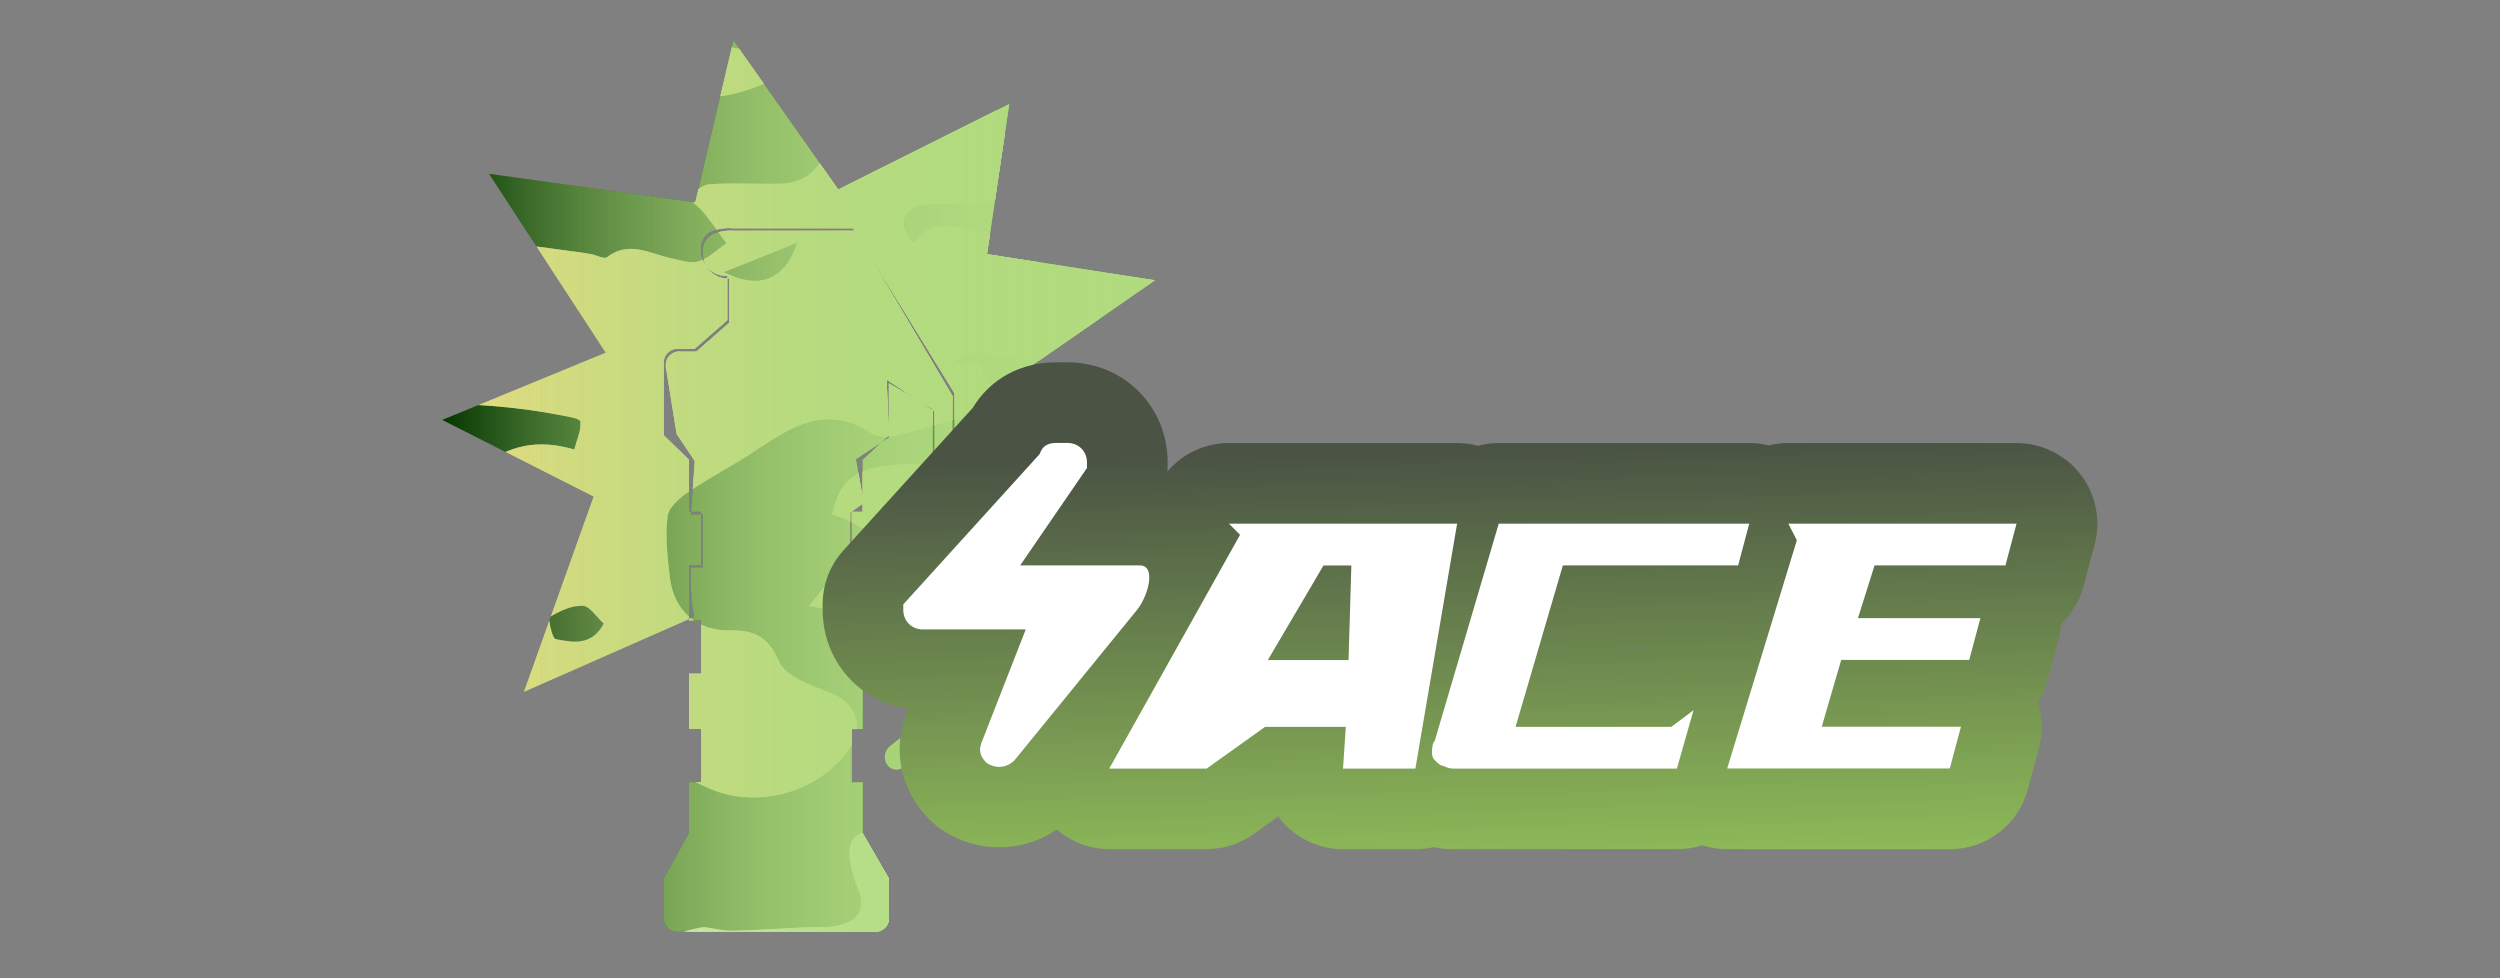 <?xml version="1.0" encoding="utf-8"?>
<!-- Generator: Adobe Illustrator 16.0.0, SVG Export Plug-In . SVG Version: 6.00 Build 0)  -->
<!DOCTYPE svg PUBLIC "-//W3C//DTD SVG 1.1//EN" "http://www.w3.org/Graphics/SVG/1.1/DTD/svg11.dtd">
<svg version="1.1" id="case1" xmlns="http://www.w3.org/2000/svg" xmlns:xlink="http://www.w3.org/1999/xlink" x="0px" y="0px"
	 width="92px" height="36px" viewBox="0 0 92 36" enable-background="new 0 0 92 36" xml:space="preserve">
<rect x="0" y="0" width="92" height="36" fill="#808080" stroke="none"/>
<linearGradient id="shape_4_" gradientUnits="userSpaceOnUse" x1="7.954" y1="847.758" x2="34.182" y2="847.758" gradientTransform="matrix(1 0 0 1 8.32 -829.865)">
	<stop  offset="0" style="stop-color:#B1DB7F;stop-opacity:0"/>
	<stop  offset="0.106" style="stop-color:#B1DB7F;stop-opacity:0.106"/>
	<stop  offset="1" style="stop-color:#B1DB7F"/>
</linearGradient>
<path id="shape" fill="url(#shape_4_)" d="M32.711,16.024L32.711,16.024l0.002,0.075l-0.284,0.188l-0.683,0.635v1.383l0.035,0.202
	l-0.035,0.024v0.305h-0.401v1.957h0.401v2.036h-0.401v0.715l2.975,1.866V15.093l-0.583-0.387l-1.026-0.598V16.024z M26.232,8.615
	c-0.257,0.132-0.402,0.412-0.364,0.697c0,0.023,0,0.045,0.001,0.069c0.008,0.158,0.057,0.306,0.134,0.432
	c0.178,0.221,0.456,0.356,0.763,0.339v0.097c0.022,0.001,0.044,0,0.068-0.001v1.631l-1.208,1.059h-0.563
	c-0.045-0.006-0.091-0.006-0.137,0c-0.274,0.041-0.464,0.295-0.423,0.571l0.397,2.46l0.669,0.999l-0.135,1.864h0.364v0.098h0.069
	v1.956h-0.44v0.771l0.045,0.563l0.071,0.476l-0.188,0.085v0.049h0.443v1.958h-0.443v2.036h0.444v1.96h-0.444v1.873l-0.924,1.67
	v1.386c-0.006,0.045-0.006,0.095-0.001,0.14c0.033,0.248,0.242,0.432,0.486,0.438h0.02c0.019,0,0.038-0.002,0.058-0.005h7.156
	c0.02,0.003,0.042,0.005,0.064,0.005h0.001c0.024,0,0.048-0.002,0.073-0.006c0.274-0.04,0.463-0.295,0.423-0.569v-1.386l-0.964-1.67
	v-1.873h-0.401v-1.958h0.401V24.79h-0.401v-1.242l-0.092-0.06l0.142-1.047l0.279-0.785l-0.069-0.643l-0.318-0.182v-1.967
	l0.458-0.332v-0.227L31.5,16.899l0.93-0.612l0.282-0.262l-0.084-2.056l-0.002-0.001h0.002v0.001l1.11,0.737l0.582,0.338h0.001v0.048
	l0.068,0.045v10.315L34.32,25.41v1.074l-0.562,0.285c-0.344,0.188-0.666,0.406-0.964,0.655c-0.227,0.152-0.298,0.455-0.161,0.692
	c0.01,0.016,0.021,0.031,0.033,0.048c0.136,0.178,0.392,0.212,0.569,0.074l1.89-0.938v-1.458l-0.086-0.051L35.05,14.57l-3.284-5.556
	l-0.323-0.523h-4.406c-0.05-0.003-0.1-0.005-0.149-0.005C26.663,8.487,26.44,8.53,26.232,8.615 M26.991,1.497l-1.405,5.956
	l-7.588-1.057l4.296,6.584l-6.02,2.473l5.575,2.819l-2.568,7.187l6.074-2.682v-1.984h0.443V18.93h-0.371l0.007-0.098h-0.079v-1.915
	l-0.925-0.896v-2.609c-0.04-0.274,0.149-0.528,0.423-0.568c0.046-0.007,0.093-0.008,0.14,0h0.562l1.211-1.062V10.25
	c-0.32-0.005-0.604-0.178-0.763-0.437c-0.115-0.145-0.19-0.324-0.201-0.522C25.801,9.266,25.8,9.24,25.801,9.216
	c-0.039-0.286,0.107-0.563,0.361-0.694c0.255-0.104,0.53-0.146,0.805-0.122h4.42l0.057,0.092h0.014l0.31,0.523l3.359,5.455v11.375
	l2.77,1.618l-1.295-7.232l5.554-0.75l-5.947-4.81l6.293-4.358l-6.182-0.96l0.821-5.525l-6.294,3.147L26.991,1.497z"/>
<g>
	<g>
		<defs>
			<path id="SVGID_1_" d="M32.711,16.024L32.711,16.024l0.002,0.075l-0.284,0.188l-0.683,0.635v1.383l0.035,0.202l-0.035,0.024
				v0.305h-0.401v1.957h0.401v2.036h-0.401v0.715l2.975,1.866V15.093l-0.583-0.387l-1.026-0.598V16.024z M26.232,8.615
				c-0.257,0.132-0.402,0.412-0.364,0.697c0,0.023,0,0.045,0.001,0.069c0.008,0.158,0.057,0.306,0.134,0.432
				c0.178,0.221,0.456,0.356,0.763,0.339v0.097c0.022,0.001,0.044,0,0.068-0.001v1.631l-1.208,1.059h-0.563
				c-0.045-0.006-0.091-0.006-0.137,0c-0.274,0.041-0.464,0.295-0.423,0.571l0.397,2.46l0.669,0.999l-0.135,1.864h0.364v0.098h0.069
				v1.956h-0.44v0.771l0.045,0.563l0.071,0.476l-0.188,0.085v0.049h0.443v1.958h-0.443v2.036h0.444v1.96h-0.444v1.873l-0.924,1.67
				v1.386c-0.006,0.045-0.006,0.095-0.001,0.14c0.033,0.248,0.242,0.432,0.486,0.438h0.02c0.019,0,0.038-0.002,0.058-0.005h7.156
				c0.02,0.003,0.042,0.005,0.064,0.005h0.001c0.024,0,0.048-0.002,0.073-0.006c0.274-0.04,0.463-0.295,0.423-0.569v-1.386
				l-0.964-1.67v-1.873h-0.401v-1.958h0.401V24.79h-0.401v-1.242l-0.092-0.06l0.142-1.047l0.279-0.785l-0.069-0.643l-0.318-0.182
				v-1.967l0.458-0.332v-0.227L31.5,16.899l0.93-0.612l0.282-0.262l-0.084-2.056l-0.002-0.001h0.002v0.001l1.11,0.737l0.582,0.338
				h0.001v0.048l0.068,0.045v10.315L34.32,25.41v1.074l-0.562,0.285c-0.344,0.188-0.666,0.406-0.964,0.655
				c-0.227,0.152-0.298,0.455-0.161,0.692c0.01,0.016,0.021,0.031,0.033,0.048c0.136,0.178,0.392,0.212,0.569,0.074l1.89-0.938
				v-1.458l-0.086-0.051L35.05,14.57l-3.284-5.556l-0.323-0.523h-4.406c-0.05-0.003-0.1-0.005-0.149-0.005
				C26.663,8.487,26.44,8.53,26.232,8.615 M26.991,1.497l-1.405,5.956l-7.588-1.057l4.296,6.584l-6.02,2.473l5.575,2.819
				l-2.568,7.187l6.074-2.682v-1.984h0.443V18.93h-0.371l0.007-0.098h-0.079v-1.915l-0.925-0.896v-2.609
				c-0.04-0.274,0.149-0.528,0.423-0.568c0.046-0.007,0.093-0.008,0.14,0h0.562l1.211-1.062V10.25
				c-0.32-0.005-0.604-0.178-0.763-0.437c-0.115-0.145-0.19-0.324-0.201-0.522C25.801,9.266,25.8,9.24,25.801,9.216
				c-0.039-0.286,0.107-0.563,0.361-0.694c0.255-0.104,0.53-0.146,0.805-0.122h4.42l0.057,0.092h0.014l0.31,0.523l3.359,5.455
				v11.375l2.77,1.618l-1.295-7.232l5.554-0.75l-5.947-4.81l6.293-4.358l-6.182-0.96l0.821-5.525l-6.294,3.147L26.991,1.497z"/>
		</defs>
		<clipPath id="SVGID_2_">
			<use xlink:href="#SVGID_1_"  overflow="visible"/>
		</clipPath>
		<g clip-path="url(#SVGID_2_)">
			<path fill="#033500" d="M22.589,36.292c-0.508,0-1.016,0-1.523,0c-0.962-0.194-1.925-0.396-3.081-0.629
				c-0.092,0.104-0.316,0.364-0.541,0.629c-4.574,0-9.147,0-13.721,0c-0.277-0.461-0.643-0.896-0.798-1.396
				c-0.098-0.313,0.119-0.727,0.195-1.095c0.338,0.081,0.689,0.128,1.01,0.255c0.158,0.063,0.259,0.271,0.386,0.411
				c0.571,0.634,0.943,0.423,1.261-0.294c-0.311-0.223-0.584-0.417-1.002-0.717c1.415-0.545,1.932-1.512,1.884-2.938
				c-0.012-0.351,0.739-0.859,1.234-1.055c0.57-0.222,1.256-0.122,1.872-0.257c0.819-0.178,1.796-0.026,2.474-1.103
				c-0.479-0.16-0.853-0.352-1.246-0.405c-0.562-0.086-1.154,0-1.7-0.132C8.93,27.48,8.335,27.12,8.351,26.923
				c0.04-0.474,0.255-1.146,0.616-1.343c1.44-0.782,3.218-0.51,4.385,0.094c1.223,0.633,2.229,0.672,3.375,0.469
				c2.883-0.508,5.544-0.302,7.77,1.896c0.438,0.436,1.043,0.729,1.619,0.979c1.744,0.752,3.928,0.148,5.049-1.34
				c0.693-0.918,0.39-1.805-0.635-2.197c-0.687-0.266-1.623-0.59-1.864-1.145c-0.403-0.924-0.923-1.156-1.8-1.141
				c-1.238,0.021-2.081-0.734-2.223-1.992c-0.083-0.732-0.17-1.487-0.078-2.207c0.042-0.338,0.459-0.69,0.788-0.914
				c0.769-0.523,1.607-0.946,2.382-1.461c1.347-0.9,2.661-1.787,4.336-0.682c0.249,0.163,0.691,0.152,1.007,0.07
				c1.209-0.307,2.403-0.678,3.702-1.053c-0.229-0.477-0.493-1.024-0.774-1.607c-0.294,0-0.579,0-0.863,0
				c0.244-0.266,0.52-0.396,0.782-0.373c0.985,0.094,1.963,0.271,2.948,0.35c0.855,0.067,1.392-0.42,1.556-1.229
				c0.163-0.81-0.138-1.511-0.947-1.753c-1.313-0.391-2.096-1.637-3.6-1.877c-0.948-0.153-1.613-0.438-2.252,0.477
				c-0.468-0.502-0.553-0.957,0-1.308c0.239-0.152,0.608-0.131,0.918-0.133c1.081-0.009,2.205,0.278,2.975-0.921
				c0.189-0.291,0.861-0.287,1.318-0.389c0.365-0.082,0.776-0.041,1.101-0.195c0.313-0.146,0.54-0.471,0.805-0.717
				c-0.342-0.144-0.687-0.403-1.029-0.399C39.156,4.886,38.6,5.088,38.034,5.16C37.29,5.257,36.7,4.889,36.648,4.188
				c-0.03-0.41,0.345-0.983,0.708-1.25c0.368-0.269,0.942-0.284,1.433-0.351c0.687-0.09,1.385-0.082,2.066-0.197
				c0.635-0.107,0.566-0.539,0.223-0.893c-0.205-0.213-0.546-0.429-0.815-0.416c-1.453,0.064-2.912,0.131-4.346,0.35
				c-0.502,0.078-1.09,0.494-1.372,0.928c-0.659,1.014-1.58,1.432-2.674,1.785c-0.574,0.186-1.189,0.78-1.427,1.342
				c-0.369,0.87-0.901,1.26-1.777,1.275C27.81,6.776,26.95,6.72,26.098,6.782c-0.284,0.021-0.548,0.312-0.821,0.479
				c0.208,0.187,0.444,0.349,0.62,0.562c0.298,0.361,0.559,0.75,0.835,1.129c-0.34,0.233-0.654,0.553-1.031,0.668
				c-0.299,0.092-0.678-0.05-1.014-0.121c-0.779-0.166-1.541-0.655-2.35-0.037c-0.107,0.084-0.397-0.079-0.605-0.115
				C21.473,9.3,21.211,9.265,20.95,9.232c-0.611-0.075-1.22-0.187-1.833-0.215c-0.739-0.037-1.92-0.286-2.14,0.056
				c-0.631,0.979-2.167,1.172-2.196,2.641c-0.009,0.504-0.302,1-0.514,1.652c-0.221-0.291-0.39-0.514-0.566-0.746
				c-1.682,0.282-3.585-0.34-4.983,1.143c0.414,1.389,1.444,1.379,2.535,1.297c3.097-0.232,6.195-0.391,9.275,0.199
				c0.295,0.057,0.812,0.13,0.828,0.249c0.042,0.319-0.129,0.667-0.223,1.032c-1.355-0.398-2.422-0.149-3.43,0.639
				c-0.36,0.283-0.922,0.393-1.402,0.425c-1.284,0.092-1.357,0.151-1.014,1.519c0.912,0.119,1.868,0.209,2.803,0.398
				c0.162,0.033,0.386,0.551,0.321,0.766c-0.388,1.301-1.201,2.202-2.594,2.479c-0.769,0.152-1.635,0.15-2.28,0.523
				c-1.235,0.715-2.398,0.936-3.748,0.4c-0.56-0.224-1.377-0.476-1.802-0.23c-1.397,0.797-2.364,0.273-3.409-0.623
				c-0.759-0.654-1.69-0.965-2.782-0.575c0.142,0.298,0.245,0.56,0.386,0.798c0.936,1.58,1.397,3.31,1.64,5.111
				c0.197,1.465-0.619,2.27-2.069,1.98c-0.492-0.094-0.987-0.223-1.452-0.408c-0.53-0.215-0.993-0.352-1.438,0.168
				c-0.445,0.52-0.271,0.98,0.04,1.467c0.418,0.66,0.351,1.141-0.516,1.289c0-5.398,0-10.795,0-16.195
				c0.274,0.041,0.631-0.014,0.804,0.141c0.492,0.438,0.927,0.944,1.35,1.455c0.609,0.732,1.355,0.857,2.105,0.363
				c1.206-0.795,2.343-0.602,3.601-0.118c1.011,0.39,2.11,0.61,3.19,0.735c0.821,0.098,1.543-0.6,1.405-1.193
				c-0.212-0.902-0.962-0.588-1.483-0.475c-0.783,0.17-1.433-0.015-1.876-0.594c-0.827-1.076-1.821-1.189-3.026-0.818
				c-0.822,0.256-1.12-0.062-0.977-0.914c0.034-0.2,0.095-0.395,0.194-0.793c-1.685,0.499-2.708-0.391-3.247-1.608
				c-0.453-1.017-1.022-1.392-2.039-1.321c0-1.334,0-2.668,0-4.002c0.447-0.475,1.054-0.873,0.783-1.733
				C-1.081,5.54-1.347,5.482-1.612,5.423c0-0.762,0-1.524,0-2.286c1.08,0.321,2.161,0.643,3.242,0.964
				C3.186,2.796,4.573,3.36,5.919,4.476c0.088,0.072,0.243,0.061,0.362,0.102c0.737,0.265,0.597,0.875,0.396,1.344
				c-0.194,0.443-0.606,0.574-1.09,0.183c-0.63-0.51-1.324-0.514-2.021-0.065c-1.29,0.836-2.59,1.654-3.941,2.517
				c0.567,0.944,1.036,1.726,1.57,2.617c1.476-1.458,3.063-2.496,5.147-1.097C6.158,9.765,5.974,9.454,5.716,9.019
				c1.23-0.408,2.372-0.881,3.56-1.15c1.167-0.267,2.378-0.349,3.575-0.461c0.332-0.031,0.68,0.125,1.023,0.188
				c0.229,0.042,0.46,0.072,0.749,0.117c0.007-0.94-0.662-1.143-1.203-1.502c-0.589-0.393-1.149-0.852-1.643-1.357
				c-0.857-0.879-1.644-1.829-2.488-2.722C9.131,1.964,8.821,1.813,8.611,1.846c-1.035,0.16-1.788-0.2-2.25-1.209
				C5.834,1.743,5.608,1.805,4.575,1.221c-1.329-0.753-1.544-0.72-2.601,0.392C1.778,1.819,1.521,1.986,1.381,2.225
				C0.952,2.956,0.509,3.206-0.263,2.592C-0.606,2.319-1.156,2.309-1.612,2.18c0-3.621,0-7.242,0-10.863
				c0.145,0,0.29-0.001,0.436-0.001C-0.15-9.333,0.879-9.718,2.04-8.943c0.188,0.126,0.555-0.044,0.834-0.021
				c0.894,0.076,1.832,0.036,2.663,0.312c0.685,0.227,1.166,0.253,1.689-0.229c0.679-0.625,1.227-0.443,1.883,0.166
				c0.768,0.711,1.694,1.249,2.552,1.861c0.084-0.042,0.167-0.084,0.251-0.126c-0.42-1.681,1.833-2.364,1.419-4.179
				c-0.26,0.287-0.438,0.483-0.775,0.856c0.225-0.536,0.354-0.845,0.5-1.19c-0.231-0.163-0.429-0.313-0.637-0.448
				C11.092-12.795,9.9-13.727,9.755-15.5c-0.019-0.231-0.547-0.482-0.883-0.612c-0.634-0.247-1.341-0.332-1.934-0.645
				c-0.275-0.144-0.51-0.679-0.475-1.006c0.029-0.26,0.483-0.651,0.771-0.671c0.743-0.051,1.497,0.063,2.246,0.125
				c0.716,0.063,1.44,0.253,2.142,0.185c0.696-0.067,1.084-0.688,0.822-1.323c-0.128-0.311-0.77-0.555-1.188-0.568
				c-0.68-0.021-1.366,0.229-2.052,0.252c-0.754,0.026-1.068-0.483-0.832-1.195c0.364-1.102,1.398-1.656,2.675-1.394
				c0.854,0.175,1.696,0.407,2.474,0.597c-0.117,0.303-0.231,0.599-0.344,0.894c0.314,0.102,0.624,0.267,0.945,0.29
				c0.503,0.038,1.039,0.077,1.516-0.054c2.401-0.655,4.633-0.165,6.833,0.832c1.837,0.832,3.785,1.38,5.803,1.265
				c0.995-0.057,1.989-0.526,2.929-0.934c0.264-0.115,0.479-0.688,0.447-1.025c-0.023-0.247-0.485-0.455-0.753-0.678
				c-0.706-0.594-1.51-1.106-2.088-1.805c-0.471-0.568-0.79-0.759-1.327-0.268c0.12,0.234,0.26,0.443,0.318,0.674
				c0.012,0.048-0.27,0.193-0.43,0.259c-0.337,0.139-0.737,0.185-1.016,0.395c-0.644,0.482-1.296,0.47-1.954,0.139
				c-0.848-0.425-1.673-0.894-2.494-1.367c-0.987-0.571-1.044-1.006-0.299-1.836c0.16-0.178,0.263-0.408,0.404-0.631
				c0.622,0.923,1.497,0.918,2.058,0.009c0.358-0.582,0.679-0.997,1.508-0.667c0.335,0.134,1.087-0.065,1.254-0.348
				c0.604-1.024,1.446-1.246,2.544-1.254c1.125-0.007,2.092,0.705,2.381,1.789c0.126,0.479,0.525,1.011,0.952,1.26
				c1.154,0.67,1.187,0.616,0.552,1.909c0.431,0.063,0.831,0.107,1.227,0.177c0.992,0.175,2.052,0.197,2.956,0.584
				c1.07,0.458,1.973,0.448,2.98-0.063c1.096-0.555,2.248-0.997,3.357-1.524c0.711-0.336,1.446-0.663,2.067-1.133
				c0.828-0.628,1.012-1.613,0.58-2.267c0.383-0.178,0.771-0.358,1.158-0.539c-0.392-0.766-0.84-0.685-1.25-0.254
				c-0.166-0.263-0.273-0.624-0.428-0.644c-0.879-0.114-0.75-0.679-0.641-1.26c6.397,0,12.794,0,19.248,0c0,4.192,0,8.384,0,12.577
				c-0.148,0.025-0.33,0.007-0.449,0.083c-0.338,0.216-0.646,0.472-0.969,0.711c0.268,0.177,0.522,0.374,0.803,0.525
				c0.188,0.101,0.41,0.14,0.615,0.206c0,1.715,0,3.43,0,5.146c-0.564,0.024-1.14,0.003-1.695,0.086
				c-0.926,0.139-1.854,0.301-2.756,0.551c-0.248,0.069-0.572,0.493-0.558,0.731c0.021,0.247,0.375,0.534,0.647,0.679
				c0.265,0.139,0.607,0.177,0.916,0.157c1.148-0.078,2.298-0.196,3.441-0.3c0,4.701,0,9.401,0,14.103
				c-0.59-0.171-1.191-0.31-1.77-0.521c-0.529-0.193-1.006-0.562-1.545-0.681c-1.086-0.241-2.205-0.344-3.303-0.554
				c-0.267-0.051-0.502-0.288-0.748-0.44c0.153-0.246,0.25-0.601,0.471-0.718c1.045-0.557,2.109-0.475,3.197,0.09
				c0.354-0.66,0.707-1.311,1.16-2.146c-0.968-0.074-1.744-0.119-2.519-0.201c-0.449-0.047-0.927-0.081-1.334-0.256
				c-1.074-0.461-1.17-0.449-1.67,0.861c-0.783-0.414-1.56-0.783-2.287-1.222c-0.724-0.435-1.399-0.94-1.983-1.339
				c-0.063,0.48,0,1.012-0.229,1.337c-0.146,0.209-0.728,0.147-1.109,0.146c-0.17,0-0.332-0.175-0.51-0.24
				c-0.927-0.336-1.854-0.661-2.785-0.99c-0.063,0.133-0.131,0.266-0.194,0.398c0.412,0.305,0.815,0.618,1.235,0.91
				c0.724,0.506,1.58,0.887,2.151,1.526c0.595,0.662,0.904,1.582,2.089,1.478c-0.472,0.135-0.916,0.182-1.246,0.01
				c-1.149-0.594-2.246-1.291-3.396-1.888c-0.295-0.151-0.721-0.159-1.057-0.093c-0.582,0.117-0.67-0.093-0.6-0.602
				c0.104-0.754-0.297-0.756-0.897-0.526c0.479,0.705,0.246,1.053-0.501,1.192c-0.496,0.093-1.037,0.162-1.453,0.414
				c-0.351,0.211-0.833,0.744-0.764,1.004c0.2,0.742,0.496,1.586,1.039,2.076c0.729,0.654,0.645,1.121,0.133,1.746l0.023-0.021
				c-0.545,0.679-1.246,0.885-2.106,0.82c-0.301-0.023-0.627,0.279-0.943,0.434c0.27,0.27,0.494,0.654,0.819,0.777
				c0.395,0.147,0.875,0.108,1.315,0.093c1.382-0.048,2.474,0.616,3.65,1.379c-0.908,0.772-1.729,1.469-2.546,2.166
				c0.06,0.08,0.112,0.161,0.169,0.239c1.334-0.106,2.327,0.606,3.233,1.402c1.385,1.215,2.924,1.788,4.78,1.676
				c0.642-0.035,1.336,0.246,1.945,0.524c0.859,0.39,2.672,0.027,3.324-0.642c0.342-0.35,0.881-0.569,1.371-0.707
				c0.51-0.141,1.078-0.063,1.604-0.164c1.332-0.25,1.691-0.825,1.599-2.193c-0.025-0.355,0.188-1.001,0.399-1.052
				c1.187-0.282,1.398-1.146,1.527-2.14c0.047-0.363,0.166-0.721,0.25-1.08c0,1.27,0,2.541,0,3.813
				c-0.939,0.188-1.508,0.751-1.705,1.688c-0.113,0.526-0.24,1.049-0.326,1.578c-0.188,1.141-0.477,2.219-1.449,2.982
				c-0.19,0.15-0.444,0.417-0.422,0.604c0.053,0.451,0.197,0.914,0.416,1.313c0.084,0.154,0.617,0.273,0.688,0.189
				c0.266-0.313,0.479-0.7,0.603-1.094c0.063-0.207-0.14-0.479-0.162-0.725c-0.111-1.068,0.229-1.423,1.309-1.493
				c0.355-0.022,0.703-0.183,1.055-0.28c0,5.463,0,10.928,0,16.389c-1.002,0.253-1.268-0.564-1.715-1.154
				c-0.252-0.332-0.637-0.899-0.867-0.854c-0.967,0.175-1.9,0.526-2.828,0.86c-0.123,0.045-0.146,0.356-0.215,0.539
				c0.443,0.09,0.816,0.14,1.17,0.254c0.73,0.236,1.385,0.81,1.057,1.517c-0.399,0.854-0.141,1.646-0.221,2.464
				c-5.146,0-10.291,0-15.438,0c0.652-0.343,1.275-0.888,1.963-0.986c1.43-0.207,2.893-0.201,4.342-0.238
				c1.324-0.035,2.346-0.668,3.57-1.608c-1.307,0.116-2.148-0.041-2.205-1.345c-0.01-0.198-0.42-0.451-0.691-0.553
				c-0.469-0.17-0.973-0.324-1.465-0.338c-0.629-0.016-0.66-0.351-0.604-0.81c0.084-0.694,0.604-0.881,1.166-0.854
				c0.973,0.054,1.957,0.127,2.908,0.313c2.082,0.411,3.196-0.163,3.565-2.075c-0.563-0.137-1.138-0.266-1.705-0.408
				c-0.426-0.104-0.905-0.137-1.252-0.367c-0.685-0.452-1.289-1.021-1.795-1.438c0.123-0.48,0.537-1.154,0.351-1.539
				c-0.336-0.699-1.062-0.393-1.679-0.125c0.181,0.391,0.336,0.738,0.608,1.344c-0.627-0.1-1.053-0.069-1.379-0.233
				c-1.104-0.562-1.094-0.584-1.563,0.631c-0.707,1.826-1.467,2.345-3.342,2.313c-0.824-0.011-1.651-0.032-2.477,0.011
				c-0.562,0.026-1.135,0.104-1.671,0.262c-0.917,0.279-1.103,0.933-0.559,1.728c0.176,0.256,0.351,0.514,0.617,0.897
				c-0.857,0.197-1.585,0.416-2.328,0.527c-0.792,0.116-1.316,0.36-1.226,1.312c0.073,0.749-0.41,0.963-1.085,0.971
				c-0.765,0.014-0.941-0.429-0.83-1.041c0.092-0.515,0.296-1.006,0.435-1.51c0.135-0.496,0.249-0.994,0.433-1.732
				c-0.565,0.223-0.806,0.291-1.018,0.41c-1.274,0.709-2.572,1.127-4.084,0.826c-1.021-0.199-1.38,0.332-1.106,1.36
				c0.057,0.217,0.113,0.433,0.205,0.634c0.375,0.827,0.037,1.284-0.776,1.438c-0.394,0.075-0.809,0.036-1.215,0.059
				c-0.868,0.041-1.735,0.104-2.604,0.124c-0.347,0.006-0.695-0.089-1.042-0.138c-0.506,0.069-1.451,0.321-1.476,0.646
				C24.347,36.042,23.348,35.971,22.589,36.292z M38.031-11.264c-0.506-0.012-1.013-0.015-1.519-0.039
				c-1.125-0.052-2.171,0.039-2.434,1.039c-0.736,0.209-1.301,0.232-1.689,0.507c-0.968,0.688-1.977,0.949-3.135,0.706
				c-0.494-0.104-0.998-0.164-1.499-0.226c-2.19-0.268-4.439-0.16-6.527-1.093c-0.346-0.154-0.873-0.159-1.218-0.009
				c-1.118,0.486-2.135,0.152-3.194-0.166c-0.506-0.151-0.937-0.043-1.19,0.594c-0.238,0.6-0.706,1.104-1.054,1.665
				c-0.351,0.563-0.678,1.14-0.965,1.625c1.021,0.124,1.914,0.183,2.786,0.351c0.915,0.176,1.805,0.469,2.711,0.691
				c0.487,0.119,1.021,0.118,1.464,0.32c0.286,0.13,0.643,0.559,0.61,0.808c-0.033,0.26-0.462,0.583-0.775,0.667
				c-0.445,0.122-0.942,0.054-1.417,0.061c-1.293,0.02-1.536,0.359-0.964,1.612C16.945-1.921,15.9-1.7,14.855-1.479
				c0.012,0.146,0.023,0.293,0.035,0.438c0.689,0.103,1.377,0.203,2.148,0.317c0,0.447,0,0.898,0,1.457
				c1.685-0.36,2.899,0.451,4.072,1.356c1.288,0.992,2.804,1.208,4.359,1.439c2.12,0.313,3.654-1.24,5.563-1.57
				c0.501-0.086,0.44-0.631,0.047-0.863c-0.29-0.17-0.738-0.236-1.063-0.15c-0.887,0.229-1.73,0.631-2.62,0.828
				c-0.349,0.078-0.818-0.139-1.154-0.35c-0.167-0.105-0.301-0.622-0.204-0.729c0.246-0.271,0.627-0.422,0.963-0.604
				c0.074-0.04,0.2,0.021,0.28-0.016c0.242-0.105,0.632-0.201,0.67-0.365c0.045-0.204-0.144-0.574-0.34-0.697
				c-0.529-0.331-1.103-0.604-1.684-0.834c-0.556-0.221-1.21-0.26-1.695-0.572c-0.384-0.248-0.892-0.919-0.786-1.172
				c0.167-0.404,0.825-0.896,1.224-0.855c0.917,0.095,1.833,0.416,2.692,0.781c0.869,0.371,1.632,0.992,2.504,1.352
				c2.478,1.02,4.796,0.662,6.135-1.666c0.424-0.737,0.878-0.901,1.582-0.78c0.361,0.062,0.707,0.218,1.068,0.286
				c0.452,0.087,1.036,0.333,1.351,0.148c1.015-0.595,2.102-0.303,3.138-0.481c0.753-0.129,1.462-0.514,2.191-0.785
				c-0.037-0.125-0.074-0.25-0.112-0.376c-0.667-0.248-1.242,1.307-1.851,0.396c0.9-0.657,1.777-1.289,2.643-1.934
				c0.416-0.309,0.725-0.448,1.038,0.175c0.148,0.294,0.555,0.553,0.895,0.643c1.552,0.409,3.08,0.701,4.183,2.136
				c0.687,0.895,1.877,1.139,3.024,0.979c1-0.142,1.979-0.437,2.979-0.573c0.795-0.108,0.558-0.744,0.656-1.171
				c0.021-0.092-0.479-0.426-0.754-0.449c-0.789-0.063-1.589,0.004-2.384-0.033c-1.991-0.094-2.771-1.458-1.842-3.191
				c0.125-0.231,0.232-0.47,0.379-0.765c-1.793-0.191-3.836,0.603-4.647-1.705c-0.336,0-0.617,0-0.912,0
				c-0.229,0.804-0.461,1.608-0.69,2.416c-0.365,1.292-1.565,0.43-2.271,0.865c-0.146,0.089-0.383,0.085-0.561,0.041
				c-0.357-0.092-0.826-0.136-1.027-0.381c-0.761-0.929-1.618-1.065-2.703-0.663c-0.543,0.201-1.421-0.596-1.136-0.886
				c0.956-0.97,0.831-1.952,0.339-3.032c-0.037-0.081,0.025-0.206,0.054-0.389c-0.402,0.033-0.844-0.064-0.996,0.104
				c-0.592,0.654-1.091,1.392-1.625,2.098L38.031-11.264z M43.951-19.742c-0.683,0.318-1.138,0.673-1.625,0.724
				c-0.733,0.075-1.267,0.238-1.24,1.075c0.026,0.798,0.286,1.363,1.259,1.466c0.43,0.046,1.136,0.504,1.158,0.817
				c0.057,0.757,0.395,1.201,0.909,1.67c0.801,0.733,0.748,1.091-0.121,1.712c0.863,0.487,1.798,0.606,2.797,0.184
				c1.779-0.754,3.553-1.047,5.434-0.354c0.349,0.127,1.084,0.027,1.203-0.199c0.752-1.441,1.928-1.86,3.469-1.901
				c1.078-0.028,2.14-0.46,3.224-0.592c0.897-0.109,1.117-0.349,1.011-1.276c-0.035-0.313,0.19-0.687,0.381-0.982
				c0.131-0.21,0.396-0.336,0.922-0.75c-2.228-0.091-3.217-1.008-2.729-3.094c-0.506-0.036-0.91-0.009-1.283-0.109
				c-0.389-0.107-0.961-0.252-1.069-0.531c-0.277-0.722-0.799-0.668-1.375-0.731c-0.742-0.081-1.478-0.269-2.301-0.428
				c-0.607,0.425-1.41,0.982-2.205,1.546c-0.593,0.42-1.195,0.829-1.759,1.29c-0.163,0.136-0.327,0.506-0.258,0.643
				c0.104,0.203,0.424,0.403,0.656,0.414c0.596,0.026,1.223,0.037,1.795-0.109c1.627-0.415,3.135-0.101,4.563,0.666
				c0.284,0.152,0.633,0.584,0.598,0.835c-0.043,0.281-0.451,0.594-0.768,0.723c-0.365,0.151-0.808,0.16-1.214,0.153
				c-1.282-0.019-2.258,0.415-2.883,1.619c-0.192,0.376-0.644,0.747-1.047,0.868c-1.474,0.439-2.984,0.577-4.479,0.106
				c-0.271-0.086-0.607-0.528-0.605-0.802c0.012-1.422,0.049-1.438-1.34-1.812c-0.767-0.205-1.109-0.668-1.078-1.449
				C43.965-18.811,43.951-19.269,43.951-19.742z M44.945,20.813c-1.094,0.328-2.224,0.654-3.348,1.006
				c-0.39,0.123-0.778,0.275-1.136,0.471c-1.193,0.666-1.395,0.672-2.202-0.408c-0.519-0.693-1.144-0.956-1.97-0.859
				c-0.408,0.045-0.822,0.06-1.231,0.104c-0.748,0.078-1.336-0.143-1.571-0.905c-0.247-0.802,0.074-1.392,0.848-1.655
				c0.714-0.244,1.452-0.442,2.196-0.561c1.594-0.244,3.205-0.389,4.795-0.65c0.47-0.079,1.053-0.339,0.843-1.025
				c-0.21-0.692-0.772-0.455-1.274-0.385c-1.05,0.148-2.105,0.254-3.157,0.391c-0.139,0.019-0.267,0.123-0.403,0.18
				c-0.447,0.188-0.885,0.482-1.347,0.531c-0.875,0.089-1.764,0.016-2.647,0.041c-1.917,0.054-2.422,0.584-2.722,1.834
				c0.204,0.082,0.422,0.14,0.611,0.246c0.299,0.166,0.85,0.437,0.821,0.537c-0.104,0.389-0.354,0.763-0.63,1.071
				c-0.202,0.228-0.559,0.308-0.79,0.515c-0.275,0.25-0.489,0.567-0.855,1.008c0.538,0.095,0.808,0.175,1.08,0.185
				c1.588,0.059,2.793,0.77,3.838,1.963c1.09,1.246,2.293,1.46,3.631,0.486c1.54-1.117,3.19-1.375,5.004-1.439
				c1.101-0.043,2.188-0.455,3.282-0.699c-0.019-0.115-0.031-0.229-0.049-0.344c-0.468-0.123-1.088-0.107-1.364-0.41
				C44.924,21.736,44.996,21.12,44.945,20.813z M35.362-15.332c-0.093-0.026-0.293-0.112-0.499-0.134
				c-1.976-0.204-3.955-0.385-5.931-0.598c-0.874-0.094-1.737-0.291-2.612-0.362c-1.115-0.091-2.167,0.135-2.887,1.085
				c-0.594,0.786-0.159,1.756,0.794,1.799c0.215,0.01,0.487-0.346,0.652-0.292c0.764,0.249,1.595,0.457,2.225,0.92
				c0.993,0.729,1.928,0.661,2.925,0.183C31.809-13.583,33.578-14.459,35.362-15.332z M60.318,29.501
				c1.106-1.78,1.115-2.172-0.072-3.449c-0.236-0.26-0.793-0.549-0.986-0.438c-0.313,0.176-0.588,0.658-0.619,1.031
				C58.529,27.922,59.268,28.766,60.318,29.501z M14.566,19.4c-0.916,0-1.785-0.021-2.649,0.019c-0.16,0.007-0.423,0.24-0.432,0.382
				c-0.01,0.146,0.21,0.411,0.371,0.446c0.841,0.188,1.696,0.323,2.607,0.485C14.503,20.208,14.531,19.846,14.566,19.4z
				 M52.705-26.725c0.303,0.132,0.635,0.373,0.99,0.41c0.533,0.055,1.104,0.043,1.609-0.099c0.178-0.05,0.223-0.571,0.327-0.877
				c-0.313-0.049-0.657-0.198-0.942-0.126C54.029-27.249,53.393-26.974,52.705-26.725z M45.557,19.907
				c0.185,0.61,0.276,1.182,0.536,1.659c0.138,0.259,0.657,0.564,0.845,0.483c0.453-0.196,0.387-1.646-0.025-2.173
				C46.434,19.271,45.992,19.573,45.557,19.907z M5.745,13.454c-0.72-0.16-1.221-0.267-1.855-0.408
				C4.415,14.309,4.62,14.361,5.745,13.454z"/>
			<path fill="#EADA7F" d="M-1.612,32.669c0.866-0.149,0.934-0.629,0.516-1.289c-0.311-0.483-0.485-0.948-0.04-1.467
				c0.445-0.521,0.908-0.381,1.438-0.168c0.464,0.188,0.959,0.313,1.452,0.407c1.45,0.287,2.266-0.519,2.069-1.979
				c-0.242-1.805-0.704-3.532-1.64-5.112c-0.142-0.238-0.244-0.5-0.386-0.797c1.091-0.392,2.022-0.08,2.782,0.573
				c1.045,0.897,2.012,1.422,3.409,0.623c0.425-0.241,1.243,0.009,1.802,0.231c1.35,0.533,2.513,0.314,3.748-0.399
				c0.645-0.375,1.511-0.373,2.28-0.524c1.393-0.275,2.206-1.177,2.594-2.478c0.064-0.215-0.159-0.731-0.321-0.767
				c-0.935-0.19-1.892-0.28-2.803-0.397c-0.343-1.367-0.27-1.428,1.014-1.52c0.48-0.031,1.042-0.142,1.402-0.425
				c1.008-0.788,2.075-1.037,3.43-0.638c0.094-0.366,0.265-0.713,0.223-1.033c-0.016-0.119-0.533-0.191-0.828-0.249
				c-3.08-0.588-6.178-0.431-9.275-0.199c-1.091,0.082-2.122,0.093-2.535-1.297c1.398-1.481,3.302-0.86,4.983-1.144
				c0.176,0.233,0.345,0.455,0.566,0.748c0.212-0.652,0.505-1.149,0.514-1.653c0.029-1.47,1.564-1.662,2.196-2.642
				c0.22-0.341,1.401-0.091,2.14-0.055c0.613,0.029,1.223,0.139,1.833,0.215c0.261,0.033,0.523,0.068,0.782,0.114
				c0.208,0.036,0.498,0.2,0.605,0.116c0.81-0.619,1.571-0.131,2.35,0.037c0.336,0.07,0.715,0.212,1.014,0.121
				c0.377-0.115,0.691-0.437,1.031-0.668c-0.276-0.379-0.537-0.769-0.835-1.129c-0.176-0.213-0.412-0.375-0.62-0.562
				c0.273-0.167,0.537-0.458,0.821-0.479c0.853-0.062,1.712-0.004,2.569-0.021c0.876-0.017,1.408-0.405,1.777-1.274
				c0.238-0.563,0.854-1.156,1.427-1.343c1.094-0.354,2.015-0.771,2.674-1.784c0.282-0.435,0.87-0.851,1.372-0.929
				c1.434-0.219,2.893-0.285,4.346-0.351c0.269-0.012,0.61,0.205,0.815,0.416c0.343,0.354,0.413,0.785-0.223,0.894
				c-0.681,0.114-1.379,0.106-2.066,0.198c-0.491,0.064-1.065,0.081-1.433,0.35c-0.363,0.266-0.738,0.84-0.708,1.25
				c0.052,0.701,0.642,1.069,1.386,0.975c0.565-0.071,1.122-0.273,1.684-0.277c0.342-0.003,0.687,0.257,1.029,0.398
				c-0.265,0.248-0.494,0.572-0.805,0.719c-0.325,0.152-0.736,0.113-1.101,0.195c-0.457,0.102-1.129,0.097-1.318,0.389
				c-0.77,1.199-1.894,0.912-2.975,0.92c-0.31,0.002-0.679-0.02-0.918,0.133c-0.553,0.352-0.468,0.807,0,1.309
				c0.639-0.914,1.304-0.631,2.252-0.478c1.504,0.241,2.287,1.487,3.6,1.877c0.809,0.242,1.11,0.942,0.947,1.753
				c-0.165,0.809-0.701,1.297-1.556,1.229c-0.985-0.077-1.963-0.256-2.948-0.349c-0.262-0.022-0.538,0.107-0.782,0.373
				c0.284,0,0.569,0,0.863,0c0.281,0.583,0.545,1.132,0.774,1.608c-1.299,0.375-2.493,0.744-3.702,1.052
				c-0.316,0.083-0.759,0.093-1.007-0.069c-1.676-1.104-2.989-0.22-4.336,0.68c-0.774,0.516-1.613,0.938-2.382,1.463
				c-0.329,0.223-0.746,0.574-0.788,0.912c-0.093,0.721-0.005,1.477,0.078,2.207c0.142,1.259,0.984,2.016,2.223,1.992
				c0.877-0.016,1.397,0.217,1.8,1.142c0.241,0.556,1.177,0.88,1.864,1.144c1.024,0.396,1.328,1.281,0.635,2.199
				c-1.121,1.487-3.305,2.092-5.049,1.34c-0.576-0.25-1.181-0.547-1.619-0.979c-2.226-2.198-4.887-2.403-7.77-1.896
				c-1.146,0.203-2.152,0.164-3.375-0.469c-1.167-0.604-2.945-0.877-4.385-0.094c-0.361,0.197-0.576,0.869-0.616,1.342
				c-0.016,0.195,0.579,0.56,0.942,0.646c0.546,0.131,1.139,0.045,1.7,0.131c0.394,0.058,0.768,0.246,1.246,0.408
				c-0.678,1.071-1.654,0.922-2.474,1.101c-0.616,0.135-1.302,0.034-1.872,0.258c-0.495,0.19-1.246,0.704-1.234,1.053
				c0.047,1.428-0.469,2.395-1.884,2.938c0.418,0.298,0.691,0.492,1.002,0.716c-0.317,0.715-0.689,0.926-1.261,0.293
				c-0.127-0.142-0.228-0.349-0.386-0.41c-0.32-0.127-0.672-0.174-1.01-0.256c-0.076,0.368-0.292,0.778-0.195,1.094
				c0.155,0.502,0.521,0.936,0.798,1.396c-1.779,0-3.558,0-5.336,0C-1.612,35.085-1.612,33.878-1.612,32.669z M29.326,8.941
				c-0.969,0.388-1.766,0.707-2.677,1.074C27.915,10.663,28.893,10.312,29.326,8.941z M22.213,22.95
				c-0.262-0.235-0.507-0.642-0.769-0.652c-0.402-0.016-0.843,0.193-1.202,0.41c-0.077,0.049,0.081,0.781,0.208,0.808
				C21.073,23.636,21.771,23.78,22.213,22.95z M13.63,25.384c0.884-0.397,1.426-0.645,1.968-0.891
				c-0.03-0.14-0.061-0.276-0.09-0.418c-0.597,0.051-1.203,0.063-1.78,0.192C13.634,24.292,13.668,24.868,13.63,25.384z"/>
			<path fill="#FFFFFF" d="M45.267-29.836c-0.109,0.581-0.238,1.146,0.641,1.26c0.152,0.02,0.26,0.381,0.426,0.644
				c0.413-0.431,0.861-0.512,1.25,0.254c-0.389,0.181-0.771,0.361-1.156,0.539c0.431,0.653,0.248,1.638-0.58,2.267
				c-0.621,0.47-1.356,0.797-2.067,1.133c-1.112,0.528-2.263,0.97-3.357,1.524c-1.008,0.511-1.911,0.521-2.98,0.063
				c-0.904-0.387-1.963-0.409-2.956-0.584c-0.396-0.07-0.795-0.116-1.227-0.177c0.634-1.293,0.602-1.239-0.552-1.909
				c-0.426-0.249-0.826-0.781-0.952-1.26c-0.289-1.083-1.256-1.796-2.381-1.789c-1.098,0.008-1.939,0.229-2.544,1.254
				c-0.167,0.282-0.919,0.482-1.254,0.348c-0.829-0.33-1.15,0.085-1.508,0.667c-0.561,0.91-1.436,0.914-2.058-0.009
				c-0.141,0.224-0.244,0.453-0.404,0.631c-0.745,0.831-0.688,1.266,0.299,1.836c0.821,0.473,1.646,0.942,2.494,1.367
				c0.658,0.331,1.31,0.343,1.954-0.139c0.279-0.209,0.679-0.255,1.016-0.394c0.16-0.066,0.442-0.211,0.43-0.259
				c-0.058-0.23-0.198-0.44-0.318-0.674c0.537-0.491,0.856-0.3,1.327,0.268c0.578,0.699,1.382,1.211,2.088,1.805
				c0.268,0.224,0.73,0.431,0.753,0.678c0.032,0.338-0.184,0.911-0.447,1.025c-0.94,0.408-1.934,0.877-2.929,0.934
				c-2.018,0.115-3.965-0.434-5.803-1.265c-2.2-0.997-4.432-1.487-6.833-0.832c-0.477,0.131-1.013,0.092-1.516,0.054
				c-0.321-0.023-0.63-0.188-0.945-0.29c0.113-0.295,0.228-0.591,0.344-0.894c-0.778-0.189-1.62-0.421-2.474-0.597
				c-1.277-0.263-2.312,0.292-2.675,1.394c-0.236,0.711,0.078,1.222,0.832,1.195c0.687-0.024,1.372-0.275,2.052-0.252
				c0.418,0.014,1.061,0.258,1.188,0.568c0.262,0.635-0.126,1.255-0.822,1.323c-0.701,0.068-1.426-0.123-2.142-0.185
				c-0.749-0.063-1.503-0.176-2.246-0.125c-0.287,0.021-0.742,0.411-0.771,0.671c-0.035,0.327,0.2,0.862,0.475,1.006
				c0.593,0.313,1.3,0.398,1.934,0.646c0.336,0.13,0.865,0.381,0.883,0.612c0.145,1.772,1.337,2.704,2.664,3.558
				c0.208,0.135,0.406,0.285,0.637,0.448c-0.146,0.345-0.275,0.655-0.5,1.19c0.338-0.373,0.516-0.569,0.775-0.856
				c0.414,1.815-1.839,2.498-1.419,4.179c-0.084,0.042-0.167,0.084-0.251,0.126C10.804-7.472,9.878-8.009,9.11-8.72
				C8.453-9.33,7.905-9.511,7.226-8.886C6.703-8.404,6.222-8.431,5.537-8.657C4.706-8.934,3.768-8.894,2.874-8.97
				C2.595-8.992,2.228-8.822,2.04-8.949C0.879-9.725-0.15-9.338-1.176-8.69c0.245-0.458,0.489-0.917,0.794-1.488
				c-0.311-0.105-0.771-0.261-1.23-0.415c0-0.636,0-1.271,0-1.906c1.02-0.017,2.089,0.059,2.375-1.339
				c0.372,0.166,0.684,0.413,1.002,0.42c0.399,0.01,0.803-0.175,1.205-0.276c-0.122-0.397-0.128-1.004-0.388-1.146
				c-0.483-0.262-1.111-0.28-1.684-0.346c-0.365-0.042-0.739,0.016-1.109,0.021c-1.036,0.014-0.938-1.014-1.399-1.527
				c0-0.19,0-0.382,0-0.572c1.019,0.421,2.038,0.84,3.063,1.264c0.009-0.051-0.007-0.2,0.06-0.276
				C2.441-17.33,2.4-17.28,1.249-18.192c-0.54-0.428-0.88-1.108-1.397-1.79c1.067-0.228,1.83-0.389,2.59-0.551
				c-0.022-0.111-0.046-0.222-0.069-0.334c-0.823,0.059-1.646,0.117-2.468,0.175c-0.35-1.056-0.699-2.112-1.07-3.228
				c0.903,0,1.909,0.61,2.593-0.463c-0.321-0.402-0.785-0.74-0.902-1.173c-0.392-1.452-0.721-1.789-2.136-1.808
				c0-0.825,0-1.652,0-2.478c1.27,0,2.541,0,3.811,0c0.508,0.521,1.016,1.042,1.523,1.563c0.078-0.066,0.155-0.133,0.234-0.199
				C3.988-28.739,4.02-29,4.052-29.282c1.272,0.56,2.481,0.924,3.68,0c0.26,0.309,0.473,0.697,0.8,0.893
				c0.168,0.101,0.541-0.144,0.823-0.231c-0.009-0.106-0.018-0.213-0.027-0.319c-0.539-0.107-1.079-0.214-1.618-0.32
				c0.499-0.024,1.149-0.259,1.469-0.031c0.839,0.6,1.602,0.935,2.66,0.283c-0.154,0.474-0.349,0.911-0.646,0.997
				c-0.595,0.172-1.245,0.138-1.87,0.215c-0.49,0.06-0.976,0.16-1.463,0.242c0.021,0.094,0.044,0.188,0.066,0.281
				c1.757,0.277,3.468,0.332,4.779-1.254c0.746,1.263,1.767,1.687,3.032,1.647c-0.011,0.78,0.471,0.586,0.934,0.511
				c0.744-0.121,1.638-0.663,2.072,0.639c0.03-0.389-0.009-0.778-0.212-0.908c-0.977-0.621-0.618-1.967-1.479-2.642
				c-0.049-0.038,0.129-0.367,0.202-0.56c1.334,0,2.668,0,4.002,0c0.258,0.668,0.447,1.379,0.81,1.987
				c0.152,0.256,0.672,0.293,1.024,0.429c0.006-0.373,0.083-0.76,0.003-1.113c-0.102-0.449-0.329-0.87-0.503-1.303
				c1.081,0,2.161,0,3.24,0c0.632,0.967,1.083,0.967,1.715,0c3.621,0,7.242,0,10.863,0c0.083,0.833-0.526,0.895-1.098,0.954
				c-0.88,0.09-1.768,0.117-2.647,0.218c-0.798,0.093-1.449,0.863-1.316,1.585c0.136,0.748,0.485,1.23,1.419,1.069
				c0.982-0.171,1.843,0.215,2.628,0.838c1.161,0.923,1.921,0.934,3.046-0.03c0.871-0.746,1.773-1.007,2.89-0.718
				c0.951,0.245,1.761,0.009,2.185-0.92c-1.491-1.444-3.294-1.737-5.268-1.445c-0.234,0.035-0.505-0.161-0.76-0.25
				c0.568-0.296,1.106-0.333,1.614-0.479c0.829-0.237,1.637-0.545,2.454-0.824C44.123-29.836,44.695-29.836,45.267-29.836z
				 M19.243-23.751c-1.775,0.048-3.104,0.877-4.44,1.688C16.345-22.292,18.089-21.937,19.243-23.751z M11.81-26.716
				c0.033,0.108,0.067,0.215,0.101,0.323c0.631,0.195,1.208,0.264,1.403-0.805C12.754-27.019,12.282-26.868,11.81-26.716z
				 M6.068-15.369c0.051-0.145,0.103-0.287,0.154-0.43c-0.4-0.159-0.8-0.316-1.2-0.475c-0.048,0.112-0.097,0.225-0.146,0.338
				C5.274-15.748,5.67-15.559,6.068-15.369z M9.315-14.969c0.001-0.077,0.002-0.153,0.003-0.229c-0.511,0-1.022,0-1.532,0
				c0.003,0.104,0.007,0.204,0.01,0.306C8.303-14.918,8.809-14.943,9.315-14.969z"/>
			<path fill="#EADA7F" d="M64.514,7.706c-0.084,0.358-0.203,0.716-0.25,1.08c-0.129,0.99-0.344,1.856-1.527,2.14
				c-0.213,0.051-0.428,0.696-0.399,1.052c0.097,1.368-0.265,1.943-1.599,2.193c-0.524,0.1-1.094,0.021-1.604,0.164
				c-0.49,0.137-1.029,0.355-1.371,0.707c-0.65,0.668-2.465,1.031-3.324,0.642c-0.608-0.278-1.307-0.562-1.944-0.524
				c-1.856,0.112-3.396-0.461-4.781-1.676c-0.905-0.796-1.899-1.51-3.233-1.402c-0.056-0.078-0.109-0.159-0.169-0.239
				c0.819-0.697,1.64-1.394,2.545-2.166c-1.176-0.765-2.268-1.427-3.649-1.379c-0.44,0.016-0.921,0.055-1.315-0.093
				c-0.325-0.123-0.549-0.508-0.819-0.777c0.316-0.154,0.642-0.457,0.943-0.434c0.863,0.064,1.562-0.142,2.106-0.82
				c0.215,0.972,0.418,1.068,1.559,0.604c-0.6-0.22-1.091-0.4-1.582-0.582c0.514-0.625,0.598-1.091-0.132-1.746
				c-0.543-0.488-0.839-1.332-1.039-2.076c-0.07-0.258,0.413-0.791,0.765-1.004c0.415-0.25,0.956-0.32,1.452-0.414
				c0.747-0.14,0.979-0.486,0.501-1.191c0.602-0.229,1.003-0.229,0.897,0.527C46.473,0.8,46.563,1.01,47.145,0.893
				c0.336-0.067,0.764-0.06,1.059,0.093c1.145,0.598,2.242,1.293,3.393,1.889c0.33,0.17,0.775,0.123,1.246-0.012
				c-1.182,0.105-1.494-0.813-2.088-1.477c-0.572-0.641-1.43-1.021-2.152-1.526c-0.42-0.292-0.824-0.606-1.233-0.909
				c0.063-0.134,0.129-0.267,0.192-0.399c0.933,0.329,1.859,0.655,2.785,0.991c0.178,0.063,0.34,0.238,0.51,0.24
				c0.386,0.002,0.963,0.063,1.109-0.146c0.229-0.325,0.164-0.856,0.229-1.337c0.584,0.396,1.265,0.903,1.984,1.339
				c0.73,0.439,1.504,0.808,2.287,1.222c0.5-1.311,0.596-1.323,1.67-0.86c0.408,0.175,0.885,0.207,1.334,0.254
				c0.773,0.084,1.551,0.127,2.518,0.203c-0.452,0.834-0.805,1.485-1.159,2.146c-1.089-0.565-2.15-0.647-3.197-0.09
				c-0.221,0.116-0.313,0.473-0.471,0.718c0.248,0.152,0.481,0.391,0.75,0.441c1.096,0.207,2.215,0.312,3.301,0.553
				c0.539,0.119,1.017,0.486,1.545,0.68c0.576,0.211,1.181,0.352,1.771,0.521C64.514,6.182,64.514,6.943,64.514,7.706z
				 M45.361,5.599c0.903,0.402,1.249,0.294,1.317-0.402c0.059-0.568,0.119-1.137,0.207-1.981c-0.291,0.567-0.447,0.944-0.667,1.28
				C45.962,4.883,45.65,5.231,45.361,5.599z M57.23,7.874c0.824-0.373,0.973-0.926,0.646-1.771
				c-0.274-0.715-0.474-0.828-1.267-0.575C57.686,6.036,57.699,6.831,57.23,7.874z M57.883,3.872
				c-0.137,0.131-0.273,0.262-0.41,0.393c0.293,0.287,0.582,0.575,0.871,0.861c0.121-0.123,0.355-0.338,0.342-0.354
				C58.438,4.458,58.158,4.169,57.883,3.872z M59.787,8.848c-0.625-0.882-1.086-0.963-1.73-0.358
				C58.613,8.604,59.145,8.714,59.787,8.848z"/>
			<path fill="#FFFFFF" d="M22.589,36.292c0.759-0.321,1.758-0.25,1.855-1.533c0.024-0.321,0.97-0.575,1.476-0.646
				c0.347,0.049,0.696,0.145,1.042,0.137c0.868-0.02,1.735-0.082,2.604-0.123c0.406-0.021,0.821,0.02,1.215-0.059
				c0.813-0.154,1.151-0.611,0.776-1.438c-0.091-0.2-0.147-0.418-0.205-0.635c-0.274-1.028,0.085-1.562,1.106-1.359
				c1.512,0.3,2.81-0.118,4.084-0.827c0.212-0.119,0.453-0.188,1.018-0.41c-0.184,0.738-0.298,1.237-0.433,1.733
				c-0.139,0.503-0.343,0.994-0.435,1.509c-0.112,0.612,0.065,1.055,0.83,1.041c0.675-0.007,1.158-0.222,1.085-0.972
				c-0.09-0.946,0.434-1.19,1.226-1.312c0.743-0.11,1.471-0.33,2.328-0.526c-0.266-0.386-0.441-0.644-0.617-0.896
				c-0.544-0.797-0.358-1.449,0.559-1.729c0.536-0.157,1.109-0.231,1.671-0.263c0.823-0.043,1.65-0.02,2.476-0.008
				c1.877,0.027,2.635-0.49,3.344-2.315c0.471-1.216,0.457-1.188,1.564-0.631c0.326,0.163,0.75,0.137,1.377,0.233
				c-0.271-0.604-0.432-0.953-0.607-1.344c0.617-0.266,1.342-0.574,1.678,0.125c0.188,0.387-0.227,1.059-0.35,1.539
				c0.504,0.416,1.111,0.98,1.793,1.438c0.346,0.23,0.826,0.265,1.252,0.369c0.568,0.144,1.143,0.271,1.705,0.407
				c-0.369,1.911-1.484,2.487-3.566,2.075c-0.951-0.188-1.938-0.264-2.905-0.313c-0.562-0.028-1.082,0.155-1.166,0.853
				c-0.06,0.459-0.022,0.793,0.604,0.812c0.491,0.012,0.995,0.168,1.465,0.338c0.272,0.102,0.684,0.354,0.69,0.553
				c0.058,1.303,0.897,1.461,2.207,1.344c-1.229,0.939-2.246,1.574-3.571,1.607c-1.449,0.039-2.912,0.031-4.341,0.238
				c-0.688,0.102-1.313,0.646-1.963,0.985c-0.571,0-1.144,0-1.715,0c0.4-1.004,0.283-1.291-0.714-1.713
				c-0.804-0.343-1.61-0.677-2.413-1.013c0.293-0.104,0.583-0.213,0.873-0.319c-0.201-0.248-0.403-0.498-0.604-0.746
				c-0.082,0.045-0.162,0.096-0.242,0.142c0,0.315,0,0.633,0,0.946c-0.184-0.01-0.392-0.08-0.547-0.021
				c-0.486,0.195-1.086,0.332-1.381,0.701c-0.224,0.287-0.087,0.89-0.042,1.344c0.024,0.233,0.198,0.453,0.306,0.681
				C33.516,36.292,28.052,36.292,22.589,36.292z"/>
			<path fill="#EADA7F" d="M-1.612,2.18c0.456,0.129,1.006,0.14,1.349,0.412c0.772,0.614,1.215,0.364,1.644-0.367
				c0.14-0.238,0.397-0.405,0.593-0.612c1.057-1.111,1.272-1.145,2.601-0.392c1.033,0.584,1.259,0.522,1.786-0.585
				c0.462,1.009,1.215,1.369,2.25,1.209c0.21-0.033,0.52,0.119,0.678,0.285c0.844,0.893,1.63,1.843,2.488,2.722
				c0.494,0.507,1.054,0.966,1.643,1.358c0.541,0.359,1.209,0.562,1.203,1.502c-0.288-0.045-0.519-0.077-0.749-0.118
				c-0.343-0.062-0.691-0.218-1.023-0.187c-1.196,0.112-2.408,0.194-3.575,0.461c-1.188,0.271-2.33,0.742-3.56,1.15
				c0.258,0.436,0.442,0.746,0.626,1.059c-2.084-1.399-3.671-0.361-5.146,1.097c-0.535-0.892-1.003-1.673-1.571-2.617
				c1.351-0.86,2.65-1.681,3.941-2.517c0.697-0.449,1.391-0.445,2.021,0.063C6.071,6.495,6.483,6.364,6.676,5.92
				c0.202-0.469,0.342-1.08-0.395-1.344c-0.118-0.04-0.274-0.028-0.362-0.1C4.573,3.36,3.185,2.794,1.629,4.097
				c-1.08-0.322-2.161-0.643-3.241-0.964C-1.612,2.814-1.612,2.497-1.612,2.18z"/>
			<path fill="#EADA7F" d="M-1.612,11.327c1.017-0.07,1.586,0.306,2.04,1.328c0.539,1.217,1.563,2.105,3.247,1.607
				c-0.099,0.396-0.16,0.592-0.194,0.792c-0.144,0.853,0.154,1.17,0.977,0.914c1.205-0.372,2.199-0.257,3.026,0.819
				c0.444,0.578,1.094,0.764,1.876,0.593c0.521-0.113,1.271-0.429,1.483,0.475c0.138,0.595-0.584,1.29-1.405,1.194
				c-1.08-0.125-2.179-0.346-3.19-0.736c-1.257-0.482-2.395-0.677-3.601,0.118c-0.75,0.495-1.496,0.369-2.105-0.363
				c-0.423-0.511-0.858-1.017-1.35-1.454c-0.173-0.156-0.53-0.102-0.804-0.142C-1.612,14.757-1.612,13.04-1.612,11.327z"/>
			<path d="M43.553-29.836c-0.817,0.278-1.625,0.586-2.454,0.824c-0.507,0.146-1.045,0.182-1.614,0.479
				c0.255,0.088,0.525,0.284,0.76,0.25c1.974-0.292,3.777,0.001,5.268,1.445c-0.424,0.93-1.234,1.166-2.185,0.92
				c-1.116-0.29-2.019-0.028-2.89,0.718c-1.125,0.964-1.885,0.953-3.046,0.03c-0.785-0.623-1.646-1.009-2.628-0.838
				c-0.934,0.161-1.283-0.321-1.419-1.069c-0.133-0.723,0.518-1.493,1.316-1.585c0.879-0.102,1.767-0.128,2.647-0.218
				c0.572-0.06,1.182-0.121,1.098-0.954C40.122-29.836,41.836-29.836,43.553-29.836z"/>
			<path d="M7.73-29.276c-1.198,0.924-2.407,0.561-3.68,0c-0.033,0.281-0.064,0.542-0.094,0.804
				c-0.079,0.066-0.156,0.133-0.234,0.199c-0.508-0.52-1.016-1.042-1.523-1.563c5.019,0,10.037,0,15.055,0
				c-0.072,0.193-0.251,0.522-0.202,0.56c0.861,0.674,0.502,2.021,1.479,2.642c0.203,0.129,0.242,0.519,0.212,0.908
				c-0.434-1.301-1.328-0.759-2.072-0.639c-0.463,0.075-0.944,0.271-0.934-0.511c-1.266,0.04-2.287-0.384-3.032-1.647
				c-1.312,1.586-3.022,1.531-4.779,1.254c-0.022-0.094-0.045-0.188-0.066-0.281c0.488-0.082,0.973-0.182,1.463-0.242
				c0.625-0.077,1.275-0.043,1.87-0.215c0.296-0.086,0.491-0.523,0.645-0.997c-1.059,0.652-1.821,0.317-2.66-0.283
				c-0.319-0.229-0.97,0.007-1.469,0.031L7.73-29.276z"/>
			<path fill="#FFFFFF" d="M60.895,36.292c0.08-0.815-0.182-1.606,0.222-2.465c0.327-0.705-0.324-1.276-1.058-1.515
				c-0.354-0.117-0.727-0.164-1.17-0.254c0.066-0.186,0.092-0.496,0.215-0.541c0.929-0.334,1.861-0.688,2.828-0.86
				c0.23-0.046,0.615,0.522,0.867,0.854c0.447,0.59,0.713,1.408,1.715,1.154c0,1.078,0.014,2.16-0.016,3.238
				c-0.004,0.133-0.236,0.256-0.365,0.383c0.105-0.932-0.594-1.039-1.207-1.043c-0.719-0.006-1.592-0.072-1.648,1.043
				C61.148,36.292,61.021,36.292,60.895,36.292z"/>
			<path fill="#FFFFFF" d="M64.514,16.282c-0.352,0.099-0.695,0.258-1.055,0.28c-1.078,0.07-1.42,0.425-1.309,1.493
				c0.022,0.246,0.227,0.518,0.162,0.725c-0.123,0.395-0.336,0.78-0.603,1.094c-0.067,0.084-0.603-0.035-0.687-0.19
				c-0.221-0.398-0.364-0.861-0.418-1.313c-0.021-0.188,0.229-0.453,0.422-0.604c0.976-0.764,1.265-1.843,1.449-2.982
				c0.086-0.529,0.215-1.052,0.326-1.578c0.197-0.936,0.771-1.498,1.705-1.688C64.514,13.104,64.514,14.692,64.514,16.282z"/>
			<path d="M40.613,33.566c0.805,0.336,1.612,0.67,2.416,1.013c1,0.422,1.116,0.709,0.714,1.713c-1.588,0-3.178,0-4.766,0
				c-0.107-0.228-0.281-0.442-0.306-0.678c-0.045-0.457-0.182-1.06,0.042-1.345c0.295-0.371,0.896-0.506,1.381-0.703
				c0.155-0.061,0.363,0.013,0.547,0.021L40.613,33.566z"/>
			<path d="M-1.612-27.358c1.415,0.019,1.744,0.356,2.136,1.808c0.117,0.433,0.581,0.771,0.902,1.173
				c-0.685,1.073-1.69,0.463-2.593,0.463c0.371,1.116,0.72,2.171,1.07,3.228l0.027-0.019c-0.514,0.069-1.027,0.139-1.541,0.208
				C-1.612-22.785-1.612-25.072-1.612-27.358z"/>
			<path d="M-0.098-20.688c0.822-0.058,1.645-0.116,2.468-0.175c0.023,0.112,0.047,0.223,0.069,0.334
				c-0.76,0.162-1.522,0.323-2.59,0.551c0.517,0.682,0.857,1.362,1.397,1.79c1.151,0.912,1.191,0.863,0.264,1.916
				c-0.067,0.076-0.051,0.225-0.06,0.276c-1.025-0.423-2.044-0.843-3.063-1.264c0-0.699,0-1.397,0-2.095
				c0.725-0.211,1.388-0.491,1.541-1.352L-0.098-20.688z"/>
			<path fill="#FFFFFF" d="M64.514-8.684c-1.146,0.104-2.293,0.223-3.441,0.3c-0.309,0.02-0.653-0.019-0.915-0.157
				c-0.273-0.146-0.63-0.432-0.648-0.679c-0.018-0.238,0.312-0.662,0.558-0.731c0.901-0.25,1.83-0.413,2.758-0.551
				c0.557-0.083,1.131-0.062,1.693-0.086C64.514-9.953,64.514-9.318,64.514-8.684z"/>
			<path d="M-1.612-16.687c0.462,0.513,0.363,1.541,1.399,1.527c0.37-0.005,0.745-0.064,1.109-0.021
				c0.573,0.066,1.201,0.084,1.684,0.346c0.26,0.142,0.267,0.749,0.388,1.146c-0.401,0.101-0.806,0.286-1.205,0.276
				c-0.318-0.008-0.63-0.254-1.002-0.42c-0.285,1.398-1.355,1.323-2.375,1.339C-1.612-13.892-1.612-15.29-1.612-16.687z"/>
			<path d="M22.589-29.836c0.174,0.433,0.402,0.854,0.503,1.303c0.08,0.353,0.003,0.74-0.003,1.113
				c-0.352-0.136-0.872-0.173-1.024-0.429c-0.363-0.607-0.552-1.318-0.81-1.987C21.701-29.836,22.145-29.836,22.589-29.836z"/>
			<path d="M61.277,36.292c0.057-1.117,0.93-1.049,1.647-1.043c0.613,0.002,1.313,0.108,1.207,1.043
				C63.182,36.292,62.229,36.292,61.277,36.292z"/>
			<path fill="#FFFFFF" d="M64.514-15.733c-0.205-0.066-0.428-0.104-0.615-0.206c-0.278-0.151-0.535-0.348-0.803-0.525
				c0.322-0.239,0.631-0.495,0.969-0.711c0.119-0.077,0.302-0.059,0.449-0.083C64.514-16.75,64.514-16.242,64.514-15.733z"/>
			<path d="M-1.612-10.587c0.459,0.154,0.919,0.31,1.23,0.415c-0.305,0.572-0.55,1.03-0.794,1.488c-0.146,0-0.291,0.001-0.436,0.001
				C-1.612-9.318-1.612-9.953-1.612-10.587z"/>
			<path fill="#FFFFFF" d="M-0.071-20.707c-0.153,0.861-0.816,1.141-1.541,1.352c0-0.382,0-0.763,0-1.145
				C-1.099-20.567-0.585-20.636-0.071-20.707z"/>
			<path fill="#FFFFFF" d="M-1.612,5.419c0.266,0.059,0.531,0.117,0.783,0.172c0.271,0.859-0.335,1.26-0.783,1.734
				C-1.612,6.688-1.612,6.055-1.612,5.419z"/>
			<path fill="#FFFFFF" d="M17.444,36.292c0.225-0.265,0.449-0.522,0.541-0.629c1.156,0.233,2.118,0.435,3.081,0.629
				C19.858,36.292,18.652,36.292,17.444,36.292z"/>
			<path d="M27.544-29.836c-0.632,0.967-1.083,0.967-1.715,0C26.401-29.836,26.973-29.836,27.544-29.836z"/>
			<path fill="#EADA7F" d="M38.012-11.264c0.535-0.707,1.034-1.444,1.625-2.098c0.152-0.167,0.594-0.071,0.996-0.104
				c-0.029,0.183-0.091,0.309-0.054,0.389c0.491,1.08,0.616,2.062-0.339,3.032c-0.286,0.29,0.593,1.086,1.136,0.886
				c1.085-0.402,1.942-0.266,2.702,0.663c0.201,0.245,0.67,0.289,1.028,0.381c0.177,0.044,0.415,0.048,0.56-0.041
				c0.705-0.436,1.904,0.427,2.271-0.865c0.229-0.807,0.461-1.612,0.689-2.416c0.297,0,0.576,0,0.912,0
				c0.814,2.307,2.855,1.513,4.65,1.705c-0.146,0.295-0.256,0.534-0.379,0.765c-0.931,1.733-0.152,3.097,1.842,3.191
				c0.793,0.038,1.592-0.03,2.381,0.033c0.273,0.021,0.773,0.356,0.754,0.449c-0.102,0.427,0.141,1.063-0.654,1.171
				c-1,0.137-1.979,0.432-2.979,0.572c-1.148,0.161-2.344-0.084-3.025-0.978c-1.102-1.435-2.631-1.727-4.182-2.136
				c-0.34-0.089-0.744-0.348-0.896-0.642C46.738-7.929,46.43-7.79,46.014-7.48c-0.866,0.645-1.743,1.277-2.643,1.934
				c0.609,0.91,1.184-0.644,1.851-0.396c0.038,0.125,0.075,0.251,0.111,0.376c-0.729,0.271-1.438,0.656-2.19,0.785
				C42.107-4.603,41.02-4.894,40.005-4.3c-0.315,0.184-0.899-0.063-1.351-0.148c-0.361-0.068-0.707-0.225-1.068-0.286
				c-0.704-0.121-1.158,0.043-1.582,0.78c-1.339,2.328-3.657,2.686-6.135,1.666c-0.873-0.358-1.636-0.979-2.504-1.351
				c-0.859-0.366-1.775-0.687-2.692-0.78c-0.399-0.043-1.057,0.451-1.224,0.854c-0.105,0.253,0.402,0.924,0.786,1.172
				c0.485,0.313,1.139,0.351,1.695,0.572c0.581,0.231,1.155,0.503,1.684,0.834c0.196,0.123,0.385,0.494,0.34,0.696
				c-0.038,0.166-0.428,0.261-0.67,0.367c-0.08,0.035-0.206-0.025-0.28,0.015c-0.336,0.181-0.717,0.332-0.963,0.603
				c-0.097,0.107,0.036,0.624,0.204,0.729c0.336,0.211,0.805,0.428,1.154,0.35c0.89-0.198,1.733-0.599,2.62-0.829
				c0.325-0.085,0.773-0.019,1.063,0.151c0.393,0.231,0.454,0.776-0.047,0.862c-1.909,0.332-3.443,1.886-5.563,1.572
				c-1.555-0.231-3.071-0.447-4.359-1.44c-1.173-0.905-2.387-1.716-4.072-1.356c0-0.559,0-1.01,0-1.457
				c-0.771-0.113-1.459-0.215-2.148-0.316c-0.012-0.146-0.023-0.293-0.035-0.439c1.044-0.222,2.089-0.443,3.167-0.672
				c-0.572-1.252-0.33-1.594,0.964-1.612c0.475-0.006,0.972,0.063,1.417-0.061c0.313-0.084,0.742-0.407,0.775-0.667
				c0.032-0.25-0.324-0.678-0.61-0.808c-0.442-0.203-0.977-0.202-1.464-0.32c-0.906-0.222-1.796-0.515-2.711-0.691
				c-0.872-0.168-1.764-0.228-2.786-0.351c0.287-0.484,0.614-1.063,0.965-1.625c0.348-0.559,0.815-1.065,1.054-1.665
				c0.253-0.637,0.684-0.745,1.19-0.594c1.059,0.318,2.077,0.652,3.194,0.166c0.345-0.15,0.873-0.145,1.218,0.009
				c2.088,0.933,4.337,0.825,6.527,1.093c0.501,0.062,1.005,0.122,1.499,0.226c1.158,0.243,2.167-0.018,3.135-0.706
				c0.388-0.275,0.953-0.298,1.689-0.507c0.262-1,1.308-1.091,2.434-1.039c0.506,0.024,1.012,0.026,1.514,0.04
				c-0.861,0.463-0.238,0.958,0.042,1.438c-0.378,0.23-0.696,0.422-1.147,0.695c0.935,0.033,1.694-0.134,1.874-0.873
				C38.876-10.338,38.293-10.837,38.012-11.264z M39.172-7.536c-0.085,0.11-0.17,0.221-0.254,0.332
				c0.428,0.322,0.856,0.645,1.285,0.967c0.089-0.122,0.179-0.245,0.269-0.368C40.038-6.916,39.606-7.227,39.172-7.536z
				 M36.316-8.146c-0.081,0.047-0.161,0.095-0.242,0.142c0.171,0.279,0.298,0.606,0.532,0.813c0.094,0.082,0.422-0.104,0.761-0.2
				C36.905-7.724,36.611-7.935,36.316-8.146z"/>
			<path fill="#FFFFFF" d="M43.951-19.742c0,0.474,0.017,0.932-0.004,1.389c-0.031,0.781,0.313,1.244,1.078,1.449
				c1.389,0.374,1.352,0.389,1.34,1.812c-0.002,0.274,0.338,0.716,0.605,0.802c1.492,0.471,3.008,0.333,4.479-0.106
				c0.403-0.122,0.854-0.492,1.047-0.868c0.625-1.204,1.601-1.638,2.883-1.619c0.406,0.006,0.851-0.002,1.213-0.153
				c0.316-0.129,0.728-0.442,0.769-0.723c0.035-0.251-0.312-0.683-0.596-0.835c-1.431-0.767-2.938-1.081-4.563-0.666
				c-0.572,0.146-1.199,0.136-1.795,0.109c-0.234-0.01-0.552-0.21-0.656-0.414c-0.071-0.137,0.095-0.506,0.258-0.643
				c0.562-0.461,1.164-0.869,1.757-1.29c0.797-0.564,1.598-1.121,2.205-1.546c0.825,0.159,1.559,0.347,2.301,0.428
				c0.578,0.063,1.098,0.009,1.375,0.731c0.11,0.279,0.684,0.424,1.071,0.531c0.371,0.101,0.777,0.073,1.283,0.109
				c-0.489,2.086,0.502,3.003,2.729,3.094c-0.523,0.414-0.791,0.541-0.924,0.75c-0.188,0.295-0.414,0.67-0.38,0.982
				c0.107,0.927-0.108,1.167-1.01,1.276c-1.084,0.132-2.146,0.563-3.224,0.592c-1.541,0.041-2.717,0.46-3.471,1.901
				c-0.117,0.226-0.854,0.326-1.203,0.199c-1.881-0.693-3.649-0.4-5.434,0.354c-0.999,0.423-1.934,0.304-2.797-0.184
				c0.869-0.621,0.922-0.979,0.121-1.712c-0.513-0.469-0.851-0.913-0.908-1.67c-0.022-0.313-0.728-0.771-1.158-0.817
				c-0.974-0.103-1.233-0.668-1.259-1.466c-0.027-0.837,0.507-1,1.24-1.075C42.812-19.068,43.267-19.424,43.951-19.742z"/>
			<path fill="#EADA7F" d="M44.945,20.813c0.053,0.309-0.021,0.924,0.254,1.223c0.276,0.301,0.896,0.287,1.365,0.408
				c0.017,0.117,0.029,0.229,0.047,0.346c-1.093,0.244-2.18,0.656-3.28,0.697c-1.814,0.066-3.464,0.324-5.004,1.44
				c-1.338,0.974-2.541,0.761-3.631-0.485c-1.045-1.193-2.25-1.904-3.838-1.963c-0.272-0.01-0.542-0.09-1.08-0.185
				c0.367-0.44,0.58-0.758,0.855-1.008c0.231-0.207,0.588-0.287,0.79-0.515c0.275-0.311,0.525-0.684,0.63-1.071
				c0.028-0.101-0.522-0.371-0.821-0.537c-0.189-0.106-0.407-0.166-0.612-0.246c0.301-1.25,0.807-1.781,2.723-1.834
				c0.883-0.024,1.772,0.048,2.647-0.041c0.462-0.047,0.9-0.344,1.347-0.531c0.136-0.057,0.264-0.161,0.403-0.18
				c1.051-0.138,2.106-0.242,3.157-0.391c0.502-0.07,1.064-0.308,1.274,0.385c0.21,0.687-0.374,0.946-0.843,1.025
				c-1.59,0.262-3.202,0.406-4.795,0.65c-0.744,0.117-1.482,0.316-2.196,0.561c-0.774,0.265-1.095,0.854-0.848,1.655
				c0.235,0.763,0.823,0.983,1.571,0.905c0.409-0.043,0.823-0.061,1.231-0.104c0.827-0.096,1.451,0.166,1.97,0.859
				c0.808,1.08,1.009,1.074,2.202,0.408c0.357-0.194,0.746-0.348,1.136-0.471C42.721,21.467,43.851,21.141,44.945,20.813z"/>
			<path fill="#FFFFFF" d="M35.362-15.332c-1.783,0.872-3.552,1.748-5.333,2.601c-0.998,0.479-1.932,0.546-2.925-0.183
				c-0.63-0.463-1.461-0.671-2.225-0.92c-0.166-0.054-0.438,0.302-0.652,0.292c-0.953-0.043-1.388-1.013-0.794-1.799
				c0.721-0.95,1.772-1.176,2.887-1.085c0.875,0.071,1.738,0.268,2.612,0.362c1.976,0.213,3.955,0.394,5.931,0.598
				C35.069-15.443,35.269-15.357,35.362-15.332z"/>
			<path fill="#FFFFFF" d="M60.318,29.501c-1.051-0.735-1.789-1.579-1.68-2.856c0.03-0.373,0.309-0.855,0.618-1.031
				c0.193-0.106,0.75,0.182,0.988,0.438C61.434,27.329,61.426,27.721,60.318,29.501z"/>
			<path fill="#EADA7F" d="M14.566,19.4c-0.035,0.444-0.063,0.808-0.104,1.332c-0.911-0.162-1.766-0.297-2.607-0.485
				c-0.16-0.035-0.38-0.302-0.371-0.446c0.009-0.142,0.272-0.375,0.432-0.382C12.781,19.381,13.65,19.4,14.566,19.4z"/>
			<path fill="#FFFFFF" d="M52.705-26.725c0.688-0.249,1.324-0.523,1.984-0.692c0.285-0.072,0.629,0.077,0.942,0.126
				c-0.104,0.306-0.149,0.827-0.327,0.877c-0.509,0.142-1.076,0.154-1.609,0.099C53.34-26.353,53.008-26.592,52.705-26.725z"/>
			<path fill="#909B4E" d="M45.557,19.907c0.435-0.332,0.877-0.634,1.355-0.029c0.412,0.527,0.479,1.978,0.023,2.173
				c-0.188,0.082-0.707-0.226-0.844-0.482C45.833,21.087,45.742,20.52,45.557,19.907z"/>
			<path fill="#EADA7F" d="M5.745,13.454c-1.125,0.907-1.33,0.854-1.855-0.407C4.524,13.188,5.025,13.294,5.745,13.454z"/>
			<path fill="#052B00" d="M29.326,8.941c-0.433,1.37-1.411,1.722-2.677,1.074C27.56,9.648,28.357,9.329,29.326,8.941z"/>
			<path fill="#052B00" d="M22.213,22.95c-0.442,0.83-1.141,0.687-1.763,0.563c-0.126-0.024-0.284-0.757-0.208-0.807
				c0.359-0.217,0.8-0.426,1.202-0.41C21.706,22.309,21.951,22.714,22.213,22.95z"/>
			<path fill="#052B00" d="M13.63,25.384c0.039-0.516,0.004-1.092,0.098-1.114c0.578-0.131,1.184-0.144,1.78-0.193
				c0.03,0.144,0.06,0.279,0.09,0.42C15.056,24.739,14.514,24.984,13.63,25.384z"/>
			<path d="M19.243-23.751c-1.153,1.815-2.897,1.459-4.44,1.688C16.139-22.875,17.467-23.703,19.243-23.751z"/>
			<path d="M7.708-29.255c0.539,0.106,1.079,0.213,1.618,0.32c0.009,0.106,0.018,0.212,0.027,0.319
				c-0.282,0.089-0.655,0.333-0.823,0.232c-0.327-0.196-0.54-0.584-0.8-0.893L7.708-29.255z"/>
			<path d="M11.81-26.716c0.472-0.151,0.944-0.302,1.504-0.482c-0.195,1.069-0.772,1-1.403,0.805
				C11.878-26.501,11.844-26.608,11.81-26.716z"/>
			<path d="M6.068-15.369c-0.397-0.189-0.794-0.378-1.191-0.566c0.048-0.114,0.097-0.227,0.146-0.338
				c0.399,0.158,0.8,0.316,1.2,0.475C6.171-15.655,6.119-15.512,6.068-15.369z"/>
			<path d="M9.315-14.969c-0.506,0.025-1.012,0.051-1.519,0.078c-0.003-0.102-0.006-0.204-0.01-0.306c0.51,0,1.021,0,1.532,0
				C9.318-15.123,9.317-15.046,9.315-14.969z"/>
			<path fill="#052B00" d="M45.361,5.599c0.289-0.367,0.604-0.716,0.856-1.104c0.221-0.336,0.376-0.715,0.667-1.281
				c-0.088,0.846-0.147,1.414-0.207,1.98C46.609,5.893,46.264,6.001,45.361,5.599z"/>
			<path d="M57.23,7.874c0.469-1.043,0.455-1.838-0.619-2.346c0.793-0.253,0.988-0.141,1.266,0.575
				C58.203,6.948,58.055,7.501,57.23,7.874z"/>
			<path d="M57.883,3.872c0.273,0.297,0.555,0.586,0.803,0.9c0.017,0.016-0.221,0.23-0.342,0.354
				c-0.289-0.286-0.578-0.574-0.871-0.861C57.609,4.134,57.746,4.003,57.883,3.872z"/>
			<path d="M59.787,8.848c-0.645-0.134-1.174-0.243-1.73-0.358C58.701,7.884,59.162,7.966,59.787,8.848z"/>
			<path fill="#052B00" d="M44.095,6.191c0.49,0.181,0.984,0.362,1.582,0.582c-1.139,0.466-1.344,0.369-1.559-0.604L44.095,6.191z"
				/>
			<path d="M40.643,33.587c0-0.313,0-0.631,0-0.946c0.081-0.045,0.161-0.095,0.242-0.14c0.2,0.248,0.402,0.496,0.604,0.744
				c-0.29,0.106-0.58,0.217-0.873,0.319C40.613,33.566,40.643,33.587,40.643,33.587z"/>
			<path d="M38.012-11.264c0.281,0.426,0.864,0.924,0.783,1.261c-0.179,0.739-0.939,0.906-1.874,0.873
				c0.451-0.273,0.769-0.465,1.147-0.695c-0.28-0.479-0.903-0.975-0.042-1.438C38.031-11.264,38.012-11.264,38.012-11.264z"/>
			<path d="M39.172-7.536c0.434,0.31,0.866,0.621,1.3,0.931c-0.09,0.123-0.18,0.246-0.269,0.368
				c-0.429-0.322-0.856-0.645-1.285-0.967C39.002-7.315,39.087-7.426,39.172-7.536z"/>
			<path d="M36.316-8.146c0.295,0.212,0.589,0.423,1.051,0.754c-0.338,0.097-0.667,0.282-0.761,0.2
				c-0.234-0.206-0.361-0.534-0.532-0.813C36.156-8.051,36.235-8.099,36.316-8.146z"/>
		</g>
	</g>
</g>
<linearGradient id="shape_5_" gradientUnits="userSpaceOnUse" x1="7.954" y1="847.758" x2="34.182" y2="847.758" gradientTransform="matrix(1 0 0 1 8.32 -829.865)">
	<stop  offset="0" style="stop-color:#B1DB7F;stop-opacity:0"/>
	<stop  offset="0.106" style="stop-color:#B1DB7F;stop-opacity:0.106"/>
	<stop  offset="1" style="stop-color:#B1DB7F"/>
</linearGradient>
<path id="shape_2_" fill="url(#shape_5_)" d="M32.711,16.024L32.711,16.024l0.002,0.075l-0.284,0.188l-0.683,0.635v1.383
	l0.035,0.202l-0.035,0.024v0.305h-0.401v1.957h0.401v2.036h-0.401v0.715l2.975,1.866V15.093l-0.583-0.387l-1.026-0.598V16.024z
	 M26.232,8.615c-0.257,0.132-0.402,0.412-0.364,0.697c0,0.023,0,0.045,0.001,0.069c0.008,0.158,0.057,0.306,0.134,0.432
	c0.178,0.221,0.456,0.356,0.763,0.339v0.097c0.022,0.001,0.044,0,0.068-0.001v1.631l-1.208,1.059h-0.563
	c-0.045-0.006-0.091-0.006-0.137,0c-0.274,0.041-0.464,0.295-0.423,0.571l0.397,2.46l0.669,0.999l-0.135,1.864h0.364v0.098h0.069
	v1.956h-0.44v0.771l0.045,0.563l0.071,0.476l-0.188,0.085v0.049h0.443v1.958h-0.443v2.036h0.444v1.96h-0.444v1.873l-0.924,1.67
	v1.386c-0.006,0.045-0.006,0.095-0.001,0.14c0.033,0.248,0.242,0.432,0.486,0.438h0.02c0.019,0,0.038-0.002,0.058-0.005h7.156
	c0.02,0.003,0.042,0.005,0.064,0.005h0.001c0.024,0,0.048-0.002,0.073-0.006c0.274-0.04,0.463-0.295,0.423-0.569v-1.386l-0.964-1.67
	v-1.873h-0.401v-1.958h0.401V24.79h-0.401v-1.242l-0.092-0.06l0.142-1.047l0.279-0.785l-0.069-0.643l-0.318-0.182v-1.967
	l0.458-0.332v-0.227L31.5,16.899l0.93-0.612l0.282-0.262l-0.084-2.056l-0.002-0.001h0.002v0.001l1.11,0.737l0.582,0.338h0.001v0.048
	l0.068,0.045v10.315L34.32,25.41v1.074l-0.562,0.285c-0.344,0.188-0.666,0.406-0.964,0.655c-0.227,0.152-0.298,0.455-0.161,0.692
	c0.01,0.016,0.021,0.031,0.033,0.048c0.136,0.178,0.392,0.212,0.569,0.074l1.89-0.938v-1.458l-0.086-0.051L35.05,14.57l-3.284-5.556
	l-0.323-0.523h-4.406c-0.05-0.003-0.1-0.005-0.149-0.005C26.663,8.487,26.44,8.53,26.232,8.615 M26.991,1.497l-1.405,5.956
	l-7.588-1.057l4.296,6.584l-6.02,2.473l5.575,2.819l-2.568,7.187l6.074-2.682v-1.984h0.443V18.93h-0.371l0.007-0.098h-0.079v-1.915
	l-0.925-0.896v-2.609c-0.04-0.274,0.149-0.528,0.423-0.568c0.046-0.007,0.093-0.008,0.14,0h0.562l1.211-1.062V10.25
	c-0.32-0.005-0.604-0.178-0.763-0.437c-0.115-0.145-0.19-0.324-0.201-0.522C25.801,9.266,25.8,9.24,25.801,9.216
	c-0.039-0.286,0.107-0.563,0.361-0.694c0.255-0.104,0.53-0.146,0.805-0.122h4.42l0.057,0.092h0.014l0.31,0.523l3.359,5.455v11.375
	l2.77,1.618l-1.295-7.232l5.554-0.75l-5.947-4.81l6.293-4.358l-6.182-0.96l0.821-5.525l-6.294,3.147L26.991,1.497z"/>
<linearGradient id="shape_6_" gradientUnits="userSpaceOnUse" x1="7.954" y1="847.758" x2="34.182" y2="847.758" gradientTransform="matrix(1 0 0 1 8.32 -829.865)">
	<stop  offset="0" style="stop-color:#B1DB7F;stop-opacity:0"/>
	<stop  offset="0.106" style="stop-color:#B1DB7F;stop-opacity:0.106"/>
	<stop  offset="1" style="stop-color:#B1DB7F"/>
</linearGradient>
<path id="shape_1_" fill="url(#shape_6_)" d="M32.711,16.024L32.711,16.024l0.002,0.075l-0.284,0.188l-0.683,0.635v1.383
	l0.035,0.202l-0.035,0.024v0.305h-0.401v1.957h0.401v2.036h-0.401v0.715l2.975,1.866V15.093l-0.583-0.387l-1.026-0.598V16.024z
	 M26.232,8.615c-0.257,0.132-0.402,0.412-0.364,0.697c0,0.023,0,0.045,0.001,0.069c0.008,0.158,0.057,0.306,0.134,0.432
	c0.178,0.221,0.456,0.356,0.763,0.339v0.097c0.022,0.001,0.044,0,0.068-0.001v1.631l-1.208,1.059h-0.563
	c-0.045-0.006-0.091-0.006-0.137,0c-0.274,0.041-0.464,0.295-0.423,0.571l0.397,2.46l0.669,0.999l-0.135,1.864h0.364v0.098h0.069
	v1.956h-0.44v0.771l0.045,0.563l0.071,0.476l-0.188,0.085v0.049h0.443v1.958h-0.443v2.036h0.444v1.96h-0.444v1.873l-0.924,1.67
	v1.386c-0.006,0.045-0.006,0.095-0.001,0.14c0.033,0.248,0.242,0.432,0.486,0.438h0.02c0.019,0,0.038-0.002,0.058-0.005h7.156
	c0.02,0.003,0.042,0.005,0.064,0.005h0.001c0.024,0,0.048-0.002,0.073-0.006c0.274-0.04,0.463-0.295,0.423-0.569v-1.386l-0.964-1.67
	v-1.873h-0.401v-1.958h0.401V24.79h-0.401v-1.242l-0.092-0.06l0.142-1.047l0.279-0.785l-0.069-0.643l-0.318-0.182v-1.967
	l0.458-0.332v-0.227L31.5,16.899l0.93-0.612l0.282-0.262l-0.084-2.056l-0.002-0.001h0.002v0.001l1.11,0.737l0.582,0.338h0.001v0.048
	l0.068,0.045v10.315L34.32,25.41v1.074l-0.562,0.285c-0.344,0.188-0.666,0.406-0.964,0.655c-0.227,0.152-0.298,0.455-0.161,0.692
	c0.01,0.016,0.021,0.031,0.033,0.048c0.136,0.178,0.392,0.212,0.569,0.074l1.89-0.938v-1.458l-0.086-0.051L35.05,14.57l-3.284-5.556
	l-0.323-0.523h-4.406c-0.05-0.003-0.1-0.005-0.149-0.005C26.663,8.487,26.44,8.53,26.232,8.615 M26.991,1.497l-1.405,5.956
	l-7.588-1.057l4.296,6.584l-6.02,2.473l5.575,2.819l-2.568,7.187l6.074-2.682v-1.984h0.443V18.93h-0.371l0.007-0.098h-0.079v-1.915
	l-0.925-0.896v-2.609c-0.04-0.274,0.149-0.528,0.423-0.568c0.046-0.007,0.093-0.008,0.14,0h0.562l1.211-1.062V10.25
	c-0.32-0.005-0.604-0.178-0.763-0.437c-0.115-0.145-0.19-0.324-0.201-0.522C25.801,9.266,25.8,9.24,25.801,9.216
	c-0.039-0.286,0.107-0.563,0.361-0.694c0.255-0.104,0.53-0.146,0.805-0.122h4.42l0.057,0.092h0.014l0.31,0.523l3.359,5.455v11.375
	l2.77,1.618l-1.295-7.232l5.554-0.75l-5.947-4.81l6.293-4.358l-6.182-0.96l0.821-5.525l-6.294,3.147L26.991,1.497z"/>
<linearGradient id="shape_7_" gradientUnits="userSpaceOnUse" x1="7.954" y1="847.758" x2="34.182" y2="847.758" gradientTransform="matrix(1 0 0 1 8.32 -829.865)">
	<stop  offset="0" style="stop-color:#B1DB7F;stop-opacity:0"/>
	<stop  offset="0.106" style="stop-color:#B1DB7F;stop-opacity:0.106"/>
	<stop  offset="1" style="stop-color:#B1DB7F"/>
</linearGradient>
<path id="shape_3_" fill="url(#shape_7_)" d="M32.711,16.024L32.711,16.024l0.002,0.075l-0.284,0.188l-0.683,0.635v1.383
	l0.035,0.202l-0.035,0.024v0.305h-0.401v1.957h0.401v2.036h-0.401v0.715l2.975,1.866V15.093l-0.583-0.387l-1.026-0.598V16.024z
	 M26.232,8.615c-0.257,0.132-0.402,0.412-0.364,0.697c0,0.023,0,0.045,0.001,0.069c0.008,0.158,0.057,0.306,0.134,0.432
	c0.178,0.221,0.456,0.356,0.763,0.339v0.097c0.022,0.001,0.044,0,0.068-0.001v1.631l-1.208,1.059h-0.563
	c-0.045-0.006-0.091-0.006-0.137,0c-0.274,0.041-0.464,0.295-0.423,0.571l0.397,2.46l0.669,0.999l-0.135,1.864h0.364v0.098h0.069
	v1.956h-0.44v0.771l0.045,0.563l0.071,0.476l-0.188,0.085v0.049h0.443v1.958h-0.443v2.036h0.444v1.96h-0.444v1.873l-0.924,1.67
	v1.386c-0.006,0.045-0.006,0.095-0.001,0.14c0.033,0.248,0.242,0.432,0.486,0.438h0.02c0.019,0,0.038-0.002,0.058-0.005h7.156
	c0.02,0.003,0.042,0.005,0.064,0.005h0.001c0.024,0,0.048-0.002,0.073-0.006c0.274-0.04,0.463-0.295,0.423-0.569v-1.386l-0.964-1.67
	v-1.873h-0.401v-1.958h0.401V24.79h-0.401v-1.242l-0.092-0.06l0.142-1.047l0.279-0.785l-0.069-0.643l-0.318-0.182v-1.967
	l0.458-0.332v-0.227L31.5,16.899l0.93-0.612l0.282-0.262l-0.084-2.056l-0.002-0.001h0.002v0.001l1.11,0.737l0.582,0.338h0.001v0.048
	l0.068,0.045v10.315L34.32,25.41v1.074l-0.562,0.285c-0.344,0.188-0.666,0.406-0.964,0.655c-0.227,0.152-0.298,0.455-0.161,0.692
	c0.01,0.016,0.021,0.031,0.033,0.048c0.136,0.178,0.392,0.212,0.569,0.074l1.89-0.938v-1.458l-0.086-0.051L35.05,14.57l-3.284-5.556
	l-0.323-0.523h-4.406c-0.05-0.003-0.1-0.005-0.149-0.005C26.663,8.487,26.44,8.53,26.232,8.615 M26.991,1.497l-1.405,5.956
	l-7.588-1.057l4.296,6.584l-6.02,2.473l5.575,2.819l-2.568,7.187l6.074-2.682v-1.984h0.443V18.93h-0.371l0.007-0.098h-0.079v-1.915
	l-0.925-0.896v-2.609c-0.04-0.274,0.149-0.528,0.423-0.568c0.046-0.007,0.093-0.008,0.14,0h0.562l1.211-1.062V10.25
	c-0.32-0.005-0.604-0.178-0.763-0.437c-0.115-0.145-0.19-0.324-0.201-0.522C25.801,9.266,25.8,9.24,25.801,9.216
	c-0.039-0.286,0.107-0.563,0.361-0.694c0.255-0.104,0.53-0.146,0.805-0.122h4.42l0.057,0.092h0.014l0.31,0.523l3.359,5.455v11.375
	l2.77,1.618l-1.295-7.232l5.554-0.75l-5.947-4.81l6.293-4.358l-6.182-0.96l0.821-5.525l-6.294,3.147L26.991,1.497z"/>
<linearGradient id="shape2_2_" gradientUnits="userSpaceOnUse" x1="53.651" y1="18.568" x2="53.984" y2="3.569" gradientTransform="matrix(1 0 0 -1 -0.02 35.095)">
	<stop  offset="2.307277e-007" style="stop-color:#4A5344"/>
	<stop  offset="1" style="stop-color:#8DB958"/>
</linearGradient>
<path id="shape2_1_" fill="url(#shape2_2_)" d="M63.559,31.251c-0.313,0-0.625-0.05-0.922-0.147
	c-0.298,0.101-0.609,0.147-0.922,0.147h-8.193c-0.185,0-0.445-0.009-0.77-0.075c-0.217,0.051-0.439,0.075-0.664,0.075h-2.664
	c-0.816,0-1.605-0.342-2.166-0.937c-0.078-0.086-0.15-0.174-0.219-0.269l-0.91,0.649c-0.503,0.359-1.1,0.553-1.725,0.553H40.82
	c-0.717,0-1.402-0.266-1.934-0.719c-0.617,0.424-1.351,0.652-2.115,0.652c-0.75,0-1.478-0.222-2.104-0.642
	c-0.164-0.11-0.315-0.233-0.452-0.37c-1.021-1.021-1.363-2.423-0.92-3.753l0.044-0.128l0.08-0.203
	c-1.801-0.254-3.145-1.766-3.145-3.646V22.24c0-0.741,0.274-1.45,0.773-1.996l4.748-5.232c0.646-1.069,1.762-1.679,3.079-1.679h0.41
	c2.065,0,3.684,1.618,3.684,3.684c0,0-0.001,0.289-0.003,0.331c0.555-0.653,1.372-1.044,2.26-1.044h8.398
	c0.261,0,0.518,0.034,0.768,0.101c0.25-0.067,0.508-0.101,0.771-0.101h9.218c0.243,0,0.481,0.029,0.718,0.087
	c0.232-0.058,0.476-0.087,0.719-0.087h8.396c0.917,0,1.797,0.433,2.354,1.159c0.561,0.726,0.752,1.689,0.516,2.573l-0.407,1.532
	c-0.146,0.541-0.434,1.02-0.827,1.395c-0.016,0.188-0.047,0.372-0.096,0.555l-0.41,1.537c-0.074,0.282-0.191,0.551-0.346,0.799
	c0.168,0.532,0.186,1.109,0.04,1.656l-0.413,1.539c-0.348,1.296-1.523,2.202-2.866,2.202H63.559z M60.52,23.782l0.015-0.009h-0.796
	l-0.002,0.009H60.52z"/>
<path id="ACE" fill="#FFFFFF" d="M37.748,23.163h-3.79c-0.409,0-0.717-0.308-0.717-0.718c0-0.104,0-0.104,0-0.204l5.018-5.531
	c0.103-0.307,0.31-0.41,0.615-0.41h0.41c0.409,0,0.717,0.308,0.717,0.717c0,0.102,0,0.205,0,0.205l-2.458,3.584h4.402
	c0.615,0,0.31,1.127-0.103,1.639l-4.507,5.531c-0.309,0.308-0.717,0.308-1.023,0.104c-0.205-0.206-0.309-0.41-0.205-0.719
	L37.748,23.163L37.748,23.163L37.748,23.163z M45.225,19.271l0.409,0.41l-4.813,8.603h3.584l2.15-1.536h2.971l-0.103,1.536h2.663
	l1.536-9.013H45.225L45.225,19.271z M49.73,20.809l-0.104,3.482h-2.97l2.048-3.482H49.73L49.73,20.809z M53.521,28.284h8.189
	l0.613-2.15l-0.819,0.614h-5.731l1.74-5.941h6.45l0.409-1.535h-9.219L52.8,27.26c-0.1,0.104-0.1,0.309-0.1,0.409
	c0,0.103,0,0.205,0.103,0.31c0.102,0.104,0.205,0.203,0.307,0.203C53.314,28.284,53.419,28.284,53.521,28.284L53.521,28.284
	L53.521,28.284z M65.811,19.271l0.313,0.61l-2.563,8.398h8.192l0.41-1.536H67.04l0.717-2.458h4.711l0.41-1.537h-4.506l0.612-1.942
	H73.8l0.409-1.535H65.811L65.811,19.271z"/>
</svg>
